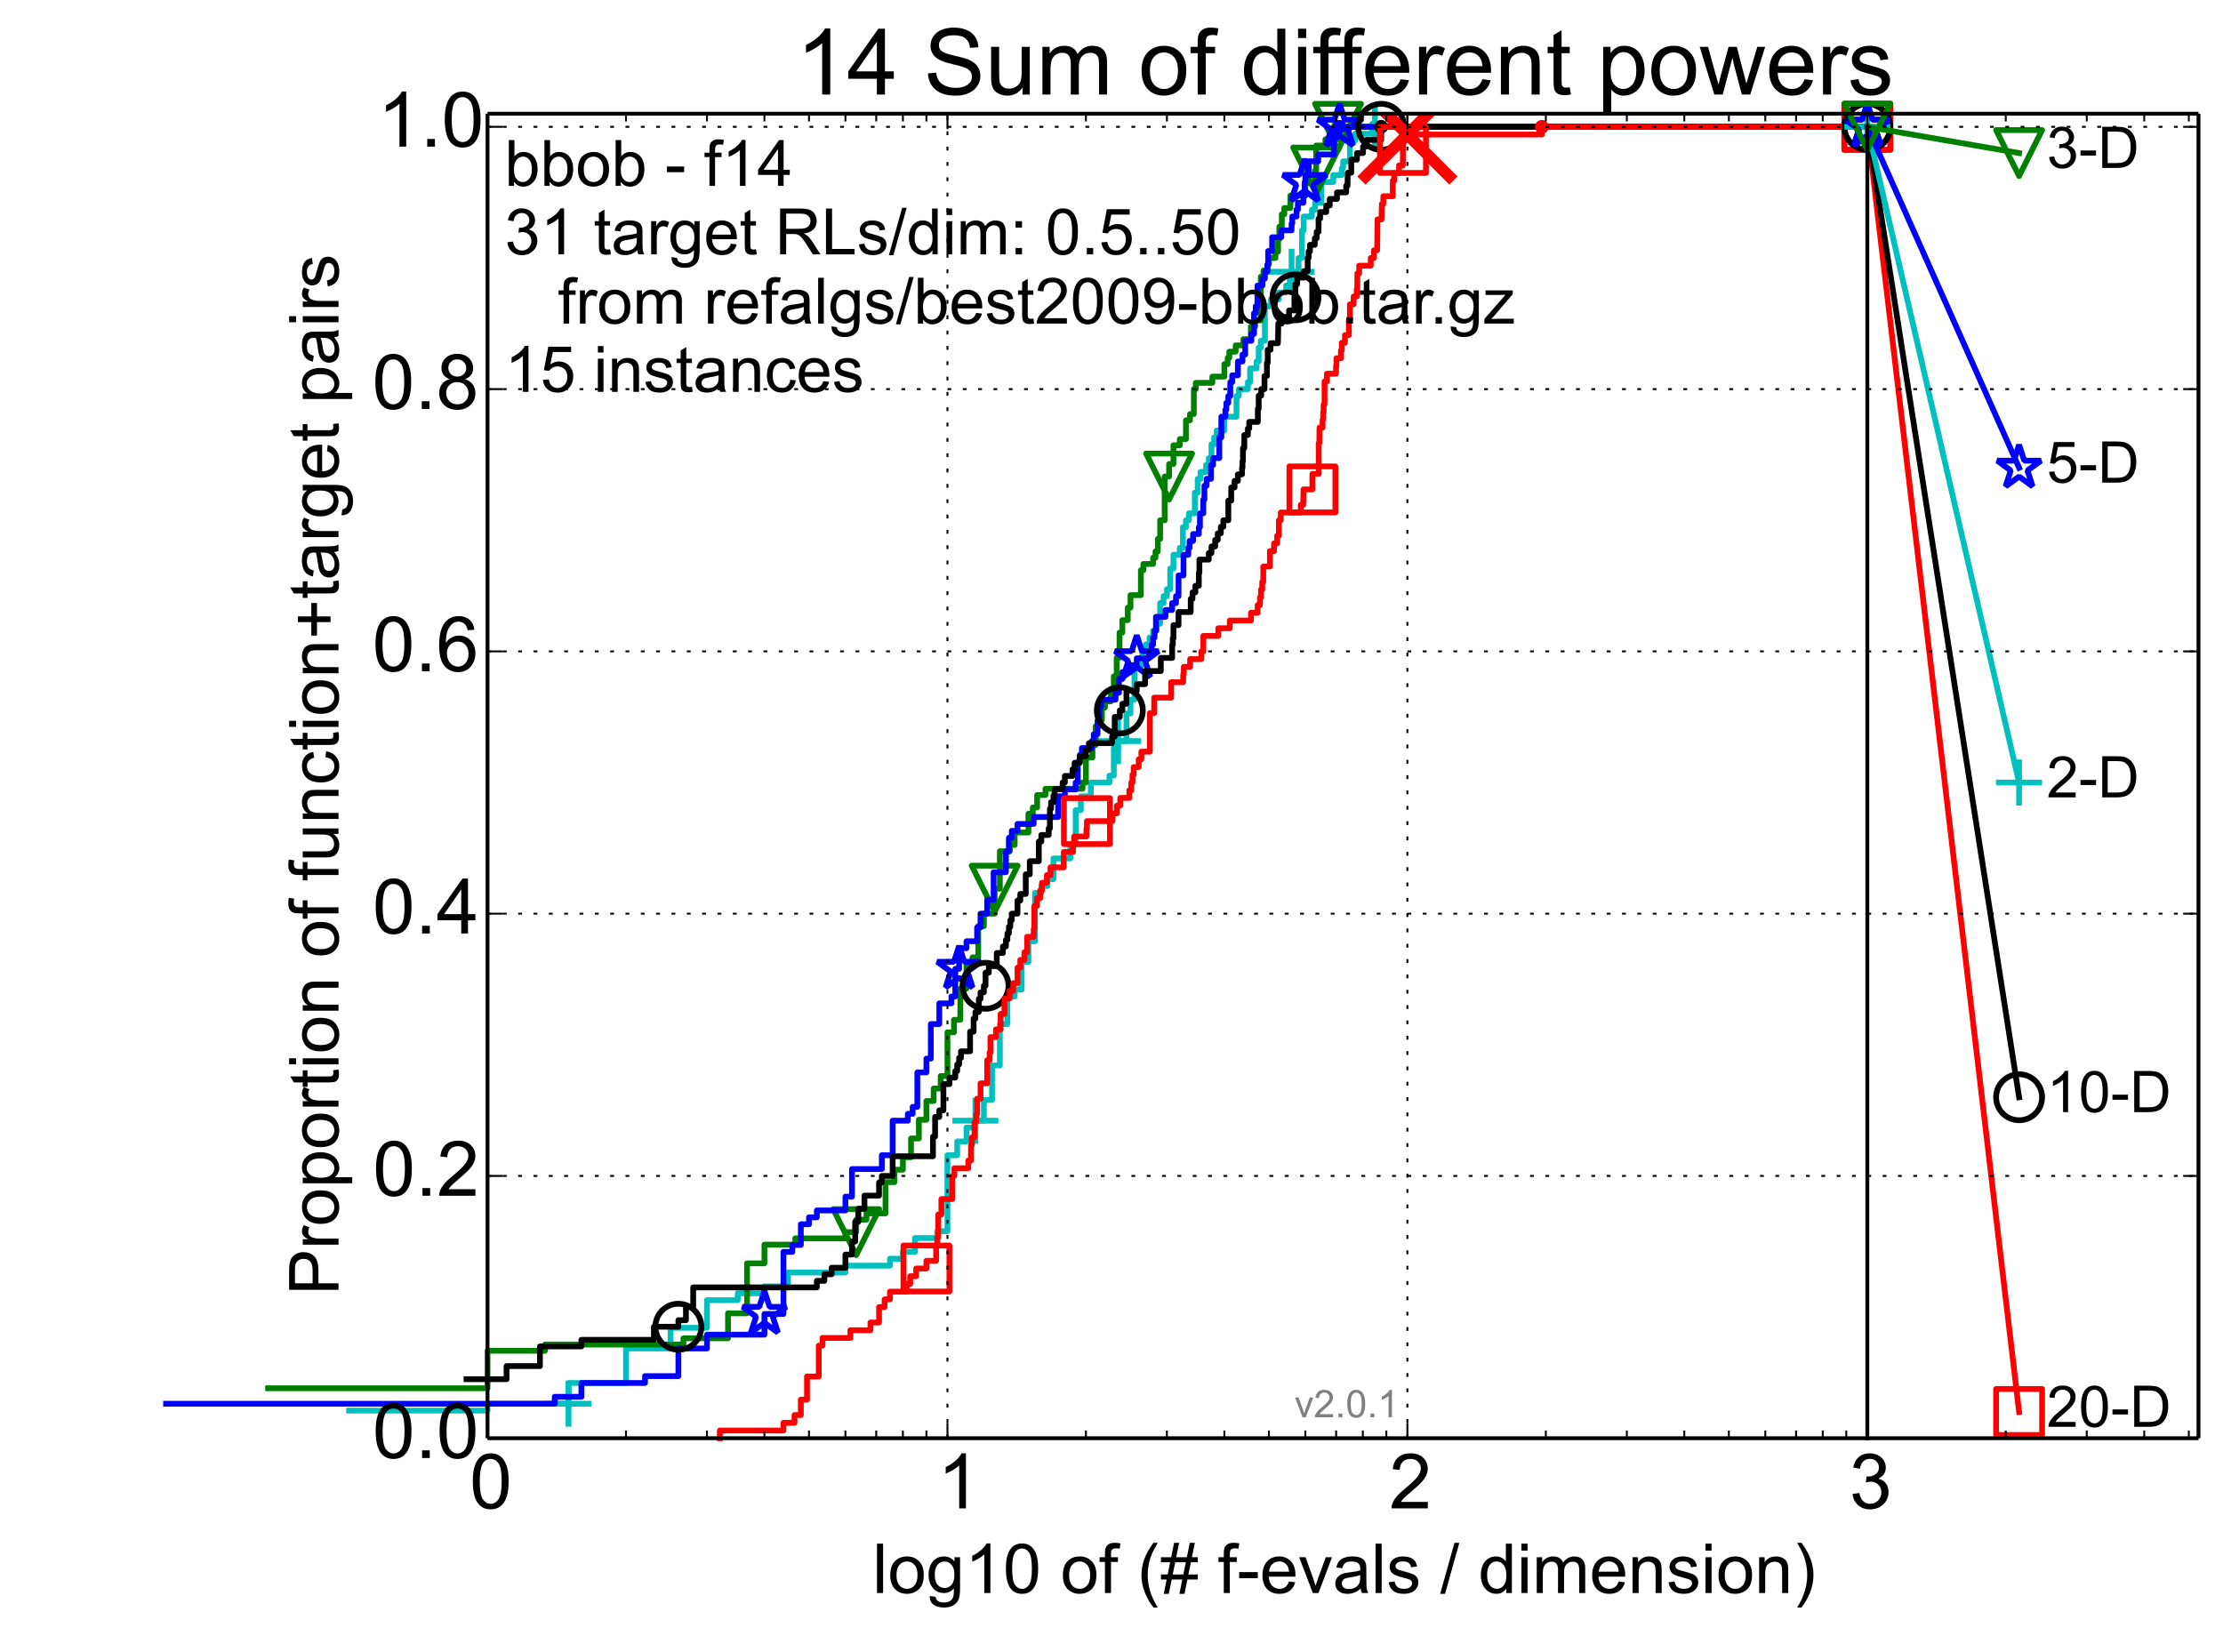 <?xml version="1.0" encoding="utf-8" standalone="no"?>
<!DOCTYPE svg PUBLIC "-//W3C//DTD SVG 1.1//EN"
  "http://www.w3.org/Graphics/SVG/1.1/DTD/svg11.dtd">
<!-- Created with matplotlib (http://matplotlib.org/) -->
<svg height="431pt" version="1.1" viewBox="0 0 580 431" width="580pt" xmlns="http://www.w3.org/2000/svg" xmlns:xlink="http://www.w3.org/1999/xlink">
 <defs>
  <style type="text/css">
*{stroke-linecap:butt;stroke-linejoin:round;}
  </style>
 </defs>
 <g id="figure_1">
  <g id="patch_1">
   <path d="
M0 431.671
L580.8 431.671
L580.8 0
L0 0
z
" style="fill:#ffffff;"/>
  </g>
  <g id="axes_1">
   <g id="patch_2">
    <path d="
M127.2 375.271
L573.6 375.271
L573.6 29.671
L127.2 29.671
z
" style="fill:#ffffff;"/>
   </g>
   <g id="line2d_1">
    <defs>
     <path d="
M0 1.5
C0.398 1.5 0.779 1.342 1.061 1.061
C1.342 0.779 1.5 0.398 1.5 0
C1.5 -0.398 1.342 -0.779 1.061 -1.061
C0.779 -1.342 0.398 -1.5 0 -1.5
C-0.398 -1.5 -0.779 -1.342 -1.061 -1.061
C-1.342 -0.779 -1.5 -0.398 -1.5 0
C-1.5 0.398 -1.342 0.779 -1.061 1.061
C-0.779 1.342 -0.398 1.5 0 1.5
z
" id="m977c291b42" style="stroke:#00bfbf;stroke-width:0.5;"/>
    </defs>
    <g>
     <use style="fill:#00bfbf;stroke:#00bfbf;stroke-width:0.5;" x="358.73" xlink:href="#m977c291b42" y="33.093"/>
     <use style="fill:#00bfbf;stroke:#00bfbf;stroke-width:0.5;" x="358.73" xlink:href="#m977c291b42" y="33.093"/>
    </g>
   </g>
   <g id="line2d_2">
    <path d="
M91.076 368.067
L127.2 368.067
L127.2 366.267
L148.331 366.267
L148.331 360.864
L163.324 360.864
L163.324 351.859
L174.953 351.859
L174.953 346.456
L184.455 346.456
L184.455 339.252
L192.488 339.252
L192.488 337.452
L199.447 337.452
L199.447 335.651
L205.586 335.651
L205.586 332.049
L220.578 332.049
L220.578 330.248
L232.207 330.248
L232.207 328.447
L235.571 328.447
L235.571 326.646
L238.73 326.646
L238.73 323.044
L244.527 323.044
L244.527 321.243
L247.2 321.243
L247.2 301.433
L249.743 301.433
L249.743 297.831
L252.167 297.831
L252.167 294.229
L254.484 294.229
L254.484 292.428
L256.702 292.428
L256.702 287.025
L258.829 287.025
L258.829 278.021
L260.873 278.021
L260.873 267.215
L262.84 267.215
L262.84 260.011
L264.735 260.011
L264.735 258.21
L266.564 258.21
L266.564 251.007
L268.331 251.007
L268.331 245.604
L270.04 245.604
L270.04 232.997
L271.694 232.997
L271.694 231.196
L273.298 231.196
L273.298 229.395
L274.854 229.395
L274.854 223.992
L279.261 223.992
L279.261 220.391
L280.65 220.391
L280.65 211.386
L282.004 211.386
L282.004 207.784
L284.61 207.784
L284.61 204.182
L289.462 204.182
L289.462 202.381
L290.607 202.381
L290.607 195.177
L291.728 195.177
L291.728 193.377
L293.9 193.377
L293.9 186.173
L294.953 186.173
L294.953 182.571
L295.985 182.571
L295.985 173.566
L297.99 173.566
L297.99 169.964
L298.964 169.964
L298.964 168.163
L299.92 168.163
L299.92 166.362
L300.859 166.362
L300.859 164.562
L301.781 164.562
L301.781 162.761
L302.688 162.761
L302.688 157.358
L303.579 157.358
L303.579 155.557
L304.455 155.557
L304.455 153.756
L305.316 153.756
L305.316 148.353
L306.163 148.353
L306.163 144.751
L307.818 144.751
L307.818 142.95
L308.626 142.95
L308.626 137.547
L309.422 137.547
L309.422 135.746
L310.205 135.746
L310.205 133.946
L311.738 133.946
L311.738 128.543
L312.488 128.543
L312.488 124.941
L313.227 124.941
L313.227 123.14
L314.675 123.14
L314.675 121.339
L315.384 121.339
L315.384 119.538
L316.084 119.538
L316.084 115.936
L316.774 115.936
L316.774 114.135
L317.455 114.135
L317.455 112.334
L319.447 112.334
L319.447 108.732
L322.607 108.732
L322.607 103.33
L323.216 103.33
L323.216 101.529
L325.586 101.529
L325.586 99.728
L326.161 99.728
L326.161 96.126
L327.852 96.126
L327.852 94.325
L328.403 94.325
L328.403 90.723
L328.949 90.723
L328.949 88.922
L330.024 88.922
L330.024 79.917
L331.595 79.917
L331.595 78.117
L333.619 78.117
L333.619 76.316
L335.568 76.316
L335.568 74.515
L336.515 74.515
L336.515 72.714
L336.983 72.714
L336.983 70.913
L338.811 70.913
L338.811 67.311
L339.702 67.311
L339.702 60.107
L340.142 60.107
L340.142 56.505
L342.287 56.505
L342.287 54.704
L343.121 54.704
L343.121 52.903
L344.75 52.903
L344.75 47.501
L347.862 47.501
L347.862 45.7
L350.08 45.7
L350.08 43.899
L350.441 43.899
L350.441 42.098
L352.207 42.098
L352.207 36.695
L353.579 36.695
L353.579 34.894
L358.73 34.894
L358.73 33.093
L487.2 33.093
L487.2 33.093" style="fill:none;stroke:#00bfbf;stroke-linecap:square;stroke-width:1.5;"/>
   </g>
   <g id="line2d_3">
    <defs>
     <path d="
M-6 0
L6 0
M0 6
L0 -6" id="m3e4de746de" style="stroke:#00bfbf;stroke-width:1.5;"/>
    </defs>
    <g>
     <use style="fill:none;stroke:#00bfbf;stroke-width:1.5;" x="148.331" xlink:href="#m3e4de746de" y="366.267"/>
     <use style="fill:none;stroke:#00bfbf;stroke-width:1.5;" x="254.484" xlink:href="#m3e4de746de" y="292.428"/>
     <use style="fill:none;stroke:#00bfbf;stroke-width:1.5;" x="291.728" xlink:href="#m3e4de746de" y="193.377"/>
     <use style="fill:none;stroke:#00bfbf;stroke-width:1.5;" x="336.983" xlink:href="#m3e4de746de" y="70.913"/>
     <use style="fill:none;stroke:#00bfbf;stroke-width:1.5;" x="358.73" xlink:href="#m3e4de746de" y="33.093"/>
     <use style="fill:none;stroke:#00bfbf;stroke-width:1.5;" x="487.2" xlink:href="#m3e4de746de" y="33.093"/>
    </g>
   </g>
   <g id="line2d_4"/>
   <g id="line2d_5">
    <defs>
     <path d="
M0 1.5
C0.398 1.5 0.779 1.342 1.061 1.061
C1.342 0.779 1.5 0.398 1.5 0
C1.5 -0.398 1.342 -0.779 1.061 -1.061
C0.779 -1.342 0.398 -1.5 0 -1.5
C-0.398 -1.5 -0.779 -1.342 -1.061 -1.061
C-1.342 -0.779 -1.5 -0.398 -1.5 0
C-1.5 0.398 -1.342 0.779 -1.061 1.061
C-0.779 1.342 -0.398 1.5 0 1.5
z
" id="mb0b177905e" style="stroke:#008000;stroke-width:0.5;"/>
    </defs>
    <g>
     <use style="fill:#008000;stroke:#008000;stroke-width:0.5;" x="349.106" xlink:href="#mb0b177905e" y="33.093"/>
     <use style="fill:#008000;stroke:#008000;stroke-width:0.5;" x="349.106" xlink:href="#mb0b177905e" y="33.093"/>
    </g>
   </g>
   <g id="line2d_6">
    <path d="
M69.945 362.236
L127.2 362.236
L127.2 352.459
L142.193 352.459
L142.193 350.83
L178.316 350.83
L178.316 349.201
L189.945 349.201
L189.945 342.683
L194.913 342.683
L194.913 329.647
L199.447 329.647
L199.447 324.759
L207.481 324.759
L207.481 323.13
L220.578 323.13
L220.578 321.5
L223.396 321.5
L223.396 318.242
L226.069 318.242
L226.069 316.612
L231.036 316.612
L231.036 308.465
L233.353 308.465
L233.353 305.206
L235.571 305.206
L235.571 301.947
L237.698 301.947
L237.698 297.059
L239.742 297.059
L239.742 292.171
L241.709 292.171
L241.709 287.283
L243.604 287.283
L243.604 284.024
L245.433 284.024
L245.433 280.765
L247.2 280.765
L247.2 269.359
L248.909 269.359
L248.909 266.1
L250.563 266.1
L250.563 257.953
L252.167 257.953
L252.167 251.435
L253.723 251.435
L253.723 249.806
L255.234 249.806
L255.234 241.659
L256.702 241.659
L256.702 238.4
L259.519 238.4
L259.519 231.882
L260.873 231.882
L260.873 222.106
L263.48 222.106
L263.48 220.476
L264.735 220.476
L264.735 217.218
L268.331 217.218
L268.331 212.329
L269.476 212.329
L269.476 210.7
L270.597 210.7
L270.597 207.441
L272.769 207.441
L272.769 205.812
L282.448 205.812
L282.448 204.182
L283.324 204.182
L283.324 197.664
L285.032 197.664
L285.032 194.406
L285.866 194.406
L285.866 189.517
L286.687 189.517
L286.687 187.888
L287.495 187.888
L287.495 184.629
L288.291 184.629
L288.291 183
L289.847 183
L289.847 179.741
L290.607 179.741
L290.607 176.482
L291.357 176.482
L291.357 171.594
L292.096 171.594
L292.096 165.076
L292.825 165.076
L292.825 161.817
L294.253 161.817
L294.253 158.558
L294.953 158.558
L294.953 155.3
L297.661 155.3
L297.661 148.782
L298.316 148.782
L298.316 147.152
L300.859 147.152
L300.859 145.523
L301.476 145.523
L301.476 143.894
L302.085 143.894
L302.085 140.635
L302.688 140.635
L302.688 135.746
L303.872 135.746
L303.872 124.341
L305.03 124.341
L305.03 121.082
L306.163 121.082
L306.163 116.193
L307.818 116.193
L307.818 114.564
L309.422 114.564
L309.422 109.676
L310.464 109.676
L310.464 108.046
L311.486 108.046
L311.486 101.529
L311.989 101.529
L311.989 99.899
L316.315 99.899
L316.315 98.27
L319.447 98.27
L319.447 95.011
L320.309 95.011
L320.309 93.382
L320.734 93.382
L320.734 91.752
L322.402 91.752
L322.402 90.123
L324.414 90.123
L324.414 88.493
L326.352 88.493
L326.352 85.234
L327.481 85.234
L327.481 83.605
L328.949 83.605
L328.949 72.199
L329.668 72.199
L329.668 70.57
L330.728 70.57
L330.728 68.94
L331.076 68.94
L331.076 67.311
L332.785 67.311
L332.785 65.681
L333.453 65.681
L333.453 62.423
L333.784 62.423
L333.784 59.164
L334.44 59.164
L334.44 55.905
L335.087 55.905
L335.087 54.276
L336.671 54.276
L336.671 51.017
L340.578 51.017
L340.578 47.758
L343.121 47.758
L343.121 44.499
L343.396 44.499
L343.396 37.981
L345.808 37.981
L345.808 36.352
L349.106 36.352
L349.106 33.093
L487.2 33.093
L487.2 33.093" style="fill:none;stroke:#008000;stroke-linecap:square;stroke-width:1.5;"/>
   </g>
   <g id="line2d_7">
    <defs>
     <path d="
M-7.34788e-16 6
L6 -6
L-6 -6
z
" id="m397e16cd68" style="stroke:#008000;stroke-linejoin:miter;stroke-width:1.5;"/>
    </defs>
    <g>
     <use style="fill:none;stroke:#008000;stroke-linejoin:miter;stroke-width:1.5;" x="223.396" xlink:href="#m397e16cd68" y="321.5"/>
     <use style="fill:none;stroke:#008000;stroke-linejoin:miter;stroke-width:1.5;" x="259.519" xlink:href="#m397e16cd68" y="231.882"/>
     <use style="fill:none;stroke:#008000;stroke-linejoin:miter;stroke-width:1.5;" x="305.03" xlink:href="#m397e16cd68" y="124.341"/>
     <use style="fill:none;stroke:#008000;stroke-linejoin:miter;stroke-width:1.5;" x="343.396" xlink:href="#m397e16cd68" y="44.499"/>
     <use style="fill:none;stroke:#008000;stroke-linejoin:miter;stroke-width:1.5;" x="349.106" xlink:href="#m397e16cd68" y="33.093"/>
     <use style="fill:none;stroke:#008000;stroke-linejoin:miter;stroke-width:1.5;" x="487.2" xlink:href="#m397e16cd68" y="33.093"/>
    </g>
   </g>
   <g id="line2d_8"/>
   <g id="line2d_9">
    <defs>
     <path d="
M0 1.5
C0.398 1.5 0.779 1.342 1.061 1.061
C1.342 0.779 1.5 0.398 1.5 0
C1.5 -0.398 1.342 -0.779 1.061 -1.061
C0.779 -1.342 0.398 -1.5 0 -1.5
C-0.398 -1.5 -0.779 -1.342 -1.061 -1.061
C-1.342 -0.779 -1.5 -0.398 -1.5 0
C-1.5 0.398 -1.342 0.779 -1.061 1.061
C-0.779 1.342 -0.398 1.5 0 1.5
z
" id="m76a7ce5b4a" style="stroke:#0000ff;stroke-width:0.5;"/>
    </defs>
    <g>
     <use style="fill:#0000ff;stroke:#0000ff;stroke-width:0.5;" x="349.498" xlink:href="#m76a7ce5b4a" y="33.093"/>
     <use style="fill:#0000ff;stroke:#0000ff;stroke-width:0.5;" x="349.498" xlink:href="#m76a7ce5b4a" y="33.093"/>
    </g>
   </g>
   <g id="line2d_10">
    <path d="
M43.324 366.267
L144.735 366.267
L144.735 364.466
L151.694 364.466
L151.694 360.864
L168.291 360.864
L168.291 359.063
L176.997 359.063
L176.997 351.859
L184.455 351.859
L184.455 348.257
L199.447 348.257
L199.447 342.854
L204.414 342.854
L204.414 326.646
L206.731 326.646
L206.731 324.845
L208.949 324.845
L208.949 319.442
L211.076 319.442
L211.076 317.641
L213.12 317.641
L213.12 315.84
L220.578 315.84
L220.578 312.238
L222.287 312.238
L222.287 305.035
L230.08 305.035
L230.08 301.433
L232.898 301.433
L232.898 292.428
L236.858 292.428
L236.858 290.627
L238.114 290.627
L238.114 288.826
L239.34 288.826
L239.34 279.822
L241.709 279.822
L241.709 276.22
L242.855 276.22
L242.855 267.215
L245.073 267.215
L245.073 261.812
L248.232 261.812
L248.232 260.011
L249.244 260.011
L249.244 252.807
L250.237 252.807
L250.237 247.405
L252.167 247.405
L252.167 245.604
L254.935 245.604
L254.935 242.002
L255.826 242.002
L255.826 238.4
L257.563 238.4
L257.563 234.798
L259.244 234.798
L259.244 227.594
L262.453 227.594
L262.453 222.192
L263.225 222.192
L263.225 218.59
L263.985 218.59
L263.985 216.789
L265.475 216.789
L265.475 214.988
L269.702 214.988
L269.702 213.187
L276.066 213.187
L276.066 207.784
L277.833 207.784
L277.833 205.983
L280.65 205.983
L280.65 204.182
L281.196 204.182
L281.196 198.779
L281.736 198.779
L281.736 196.978
L282.271 196.978
L282.271 195.177
L284.864 195.177
L284.864 193.377
L285.368 193.377
L285.368 191.576
L286.36 191.576
L286.36 187.974
L286.85 187.974
L286.85 184.372
L287.334 184.372
L287.334 182.571
L291.059 182.571
L291.059 180.77
L291.949 180.77
L291.949 177.168
L292.825 177.168
L292.825 175.367
L294.953 175.367
L294.953 173.566
L296.594 173.566
L296.594 171.765
L299.73 171.765
L299.73 169.964
L300.485 169.964
L300.485 168.163
L300.859 168.163
L300.859 166.362
L301.23 166.362
L301.23 164.562
L301.598 164.562
L301.598 160.96
L304.106 160.96
L304.106 159.159
L305.826 159.159
L305.826 157.358
L306.832 157.358
L306.832 155.557
L307.491 155.557
L307.491 150.154
L308.786 150.154
L308.786 144.751
L310.05 144.751
L310.05 142.95
L310.361 142.95
L310.361 141.149
L311.283 141.149
L311.283 139.348
L312.785 139.348
L312.785 137.547
L313.08 137.547
L313.08 133.946
L313.956 133.946
L313.956 130.344
L314.245 130.344
L314.245 126.742
L314.818 126.742
L314.818 124.941
L315.945 124.941
L315.945 121.339
L316.499 121.339
L316.499 119.538
L318.128 119.538
L318.128 114.135
L318.66 114.135
L318.66 108.732
L319.707 108.732
L319.707 106.931
L319.966 106.931
L319.966 105.131
L320.479 105.131
L320.479 103.33
L320.988 103.33
L320.988 99.728
L321.491 99.728
L321.491 97.927
L322.973 97.927
L322.973 94.325
L324.177 94.325
L324.177 92.524
L324.886 92.524
L324.886 88.922
L326.504 88.922
L326.504 87.121
L327.182 87.121
L327.182 81.718
L327.63 81.718
L327.63 79.917
L328.073 79.917
L328.073 74.515
L329.381 74.515
L329.381 72.714
L330.024 72.714
L330.024 70.913
L330.658 70.913
L330.658 69.112
L330.868 69.112
L330.868 65.51
L331.904 65.51
L331.904 61.908
L334.309 61.908
L334.309 60.107
L336.983 60.107
L336.983 58.306
L337.168 58.306
L337.168 56.505
L338.269 56.505
L338.269 54.704
L338.631 54.704
L338.631 52.903
L340.054 52.903
L340.054 51.102
L340.404 51.102
L340.404 47.501
L340.578 47.501
L340.578 45.7
L341.44 45.7
L341.44 42.098
L343.942 42.098
L343.942 40.297
L348.013 40.297
L348.013 34.894
L349.498 34.894
L349.498 33.093
L487.2 33.093
L487.2 33.093" style="fill:none;stroke:#0000ff;stroke-linecap:square;stroke-width:1.5;"/>
   </g>
   <g id="line2d_11">
    <defs>
     <path d="
M3.67394e-16 -6
L-1.347 -1.854
L-5.706 -1.854
L-2.18 0.708
L-3.527 4.854
L-4.20996e-16 2.292
L3.527 4.854
L2.18 0.708
L5.706 -1.854
L1.347 -1.854
z
" id="m0933169453" style="stroke:#0000ff;stroke-linejoin:bevel;stroke-width:1.5;"/>
    </defs>
    <g>
     <use style="fill:none;stroke:#0000ff;stroke-linejoin:bevel;stroke-width:1.5;" x="199.447" xlink:href="#m0933169453" y="342.854"/>
     <use style="fill:none;stroke:#0000ff;stroke-linejoin:bevel;stroke-width:1.5;" x="250.237" xlink:href="#m0933169453" y="252.807"/>
     <use style="fill:none;stroke:#0000ff;stroke-linejoin:bevel;stroke-width:1.5;" x="296.594" xlink:href="#m0933169453" y="171.765"/>
     <use style="fill:none;stroke:#0000ff;stroke-linejoin:bevel;stroke-width:1.5;" x="340.404" xlink:href="#m0933169453" y="47.501"/>
     <use style="fill:none;stroke:#0000ff;stroke-linejoin:bevel;stroke-width:1.5;" x="349.498" xlink:href="#m0933169453" y="33.093"/>
     <use style="fill:none;stroke:#0000ff;stroke-linejoin:bevel;stroke-width:1.5;" x="487.2" xlink:href="#m0933169453" y="33.093"/>
    </g>
   </g>
   <g id="line2d_12"/>
   <g id="line2d_13">
    <defs>
     <path d="
M0 1.5
C0.398 1.5 0.779 1.342 1.061 1.061
C1.342 0.779 1.5 0.398 1.5 0
C1.5 -0.398 1.342 -0.779 1.061 -1.061
C0.779 -1.342 0.398 -1.5 0 -1.5
C-0.398 -1.5 -0.779 -1.342 -1.061 -1.061
C-1.342 -0.779 -1.5 -0.398 -1.5 0
C-1.5 0.398 -1.342 0.779 -1.061 1.061
C-0.779 1.342 -0.398 1.5 0 1.5
z
" id="m66763a63fb" style="stroke:#000000;stroke-width:0.5;"/>
    </defs>
    <g>
     <use style="stroke:#000000;stroke-width:0.5;" x="360.36" xlink:href="#m66763a63fb" y="33.093"/>
     <use style="stroke:#000000;stroke-width:0.5;" x="360.36" xlink:href="#m66763a63fb" y="33.093"/>
    </g>
   </g>
   <g id="line2d_14">
    <path d="
M121.709 359.873
L132.167 359.873
L132.167 356.451
L140.873 356.451
L140.873 351.319
L151.694 351.319
L151.694 349.608
L170.607 349.608
L170.607 346.186
L176.997 346.186
L176.997 344.475
L178.964 344.475
L178.964 341.053
L180.859 341.053
L180.859 335.921
L213.12 335.921
L213.12 334.21
L215.087 334.21
L215.087 332.499
L216.983 332.499
L216.983 330.788
L220.578 330.788
L220.578 327.366
L222.287 327.366
L222.287 323.945
L223.121 323.945
L223.121 318.812
L223.942 318.812
L223.942 315.39
L225.545 315.39
L225.545 311.968
L229.351 311.968
L229.351 308.546
L230.08 308.546
L230.08 306.836
L232.898 306.836
L232.898 301.703
L243.418 301.703
L243.418 296.57
L243.975 296.57
L243.975 291.438
L245.073 291.438
L245.073 289.727
L246.147 289.727
L246.147 282.883
L247.719 282.883
L247.719 281.172
L249.244 281.172
L249.244 279.461
L249.743 279.461
L249.743 277.75
L250.237 277.75
L250.237 276.04
L250.726 276.04
L250.726 274.329
L253.106 274.329
L253.106 269.196
L254.029 269.196
L254.029 265.774
L254.484 265.774
L254.484 264.063
L255.382 264.063
L255.382 260.642
L255.826 260.642
L255.826 258.931
L256.702 258.931
L256.702 257.22
L257.134 257.22
L257.134 253.798
L257.989 253.798
L257.989 252.087
L260.065 252.087
L260.065 248.665
L261.669 248.665
L261.669 246.954
L262.453 246.954
L262.453 245.244
L262.84 245.244
L262.84 243.533
L263.225 243.533
L263.225 241.822
L263.606 241.822
L263.606 240.111
L263.985 240.111
L263.985 238.4
L265.475 238.4
L265.475 234.978
L266.203 234.978
L266.203 233.267
L267.631 233.267
L267.631 228.135
L268.677 228.135
L268.677 224.713
L271.039 224.713
L271.039 219.58
L271.694 219.58
L271.694 217.869
L273.613 217.869
L273.613 216.158
L273.926 216.158
L273.926 211.026
L274.237 211.026
L274.237 209.315
L274.854 209.315
L274.854 207.604
L275.16 207.604
L275.16 205.893
L277.25 205.893
L277.25 204.182
L277.833 204.182
L277.833 202.471
L279.821 202.471
L279.821 200.76
L280.375 200.76
L280.375 199.049
L281.736 199.049
L281.736 197.339
L283.324 197.339
L283.324 195.628
L284.1 195.628
L284.1 193.917
L290.152 193.917
L290.152 192.206
L290.833 192.206
L290.833 187.073
L292.17 187.073
L292.17 185.362
L292.825 185.362
L292.825 183.651
L293.9 183.651
L293.9 180.23
L296.594 180.23
L296.594 178.519
L298.77 178.519
L298.77 175.097
L302.867 175.097
L302.867 171.675
L305.826 171.675
L305.826 168.253
L305.995 168.253
L305.995 166.543
L306.163 166.543
L306.163 163.121
L307.491 163.121
L307.491 159.699
L310.67 159.699
L310.67 156.277
L311.131 156.277
L311.131 154.566
L311.889 154.566
L311.889 152.855
L312.785 152.855
L312.785 149.434
L312.933 149.434
L312.933 146.012
L315.384 146.012
L315.384 144.301
L316.084 144.301
L316.084 142.59
L317.048 142.59
L317.048 140.879
L317.725 140.879
L317.725 139.168
L318.527 139.168
L318.527 137.457
L319.186 137.457
L319.186 135.746
L320.479 135.746
L320.479 130.614
L321.24 130.614
L321.24 127.192
L322.114 127.192
L322.114 125.481
L322.973 125.481
L322.973 123.77
L324.058 123.77
L324.058 122.059
L324.177 122.059
L324.177 120.348
L324.296 120.348
L324.296 116.927
L324.651 116.927
L324.651 113.505
L325.586 113.505
L325.586 111.794
L325.932 111.794
L325.932 110.083
L328.183 110.083
L328.183 106.661
L328.403 106.661
L328.403 103.24
L329.057 103.24
L329.057 101.529
L329.917 101.529
L329.917 98.107
L330.553 98.107
L330.553 94.685
L330.763 94.685
L330.763 91.263
L331.492 91.263
L331.492 89.552
L333.42 89.552
L333.52 84.42
L334.407 84.42
L334.407 82.709
L336.327 82.709
L336.327 80.998
L337.722 80.998
L337.722 77.576
L337.996 77.576
L337.996 74.154
L338.451 74.154
L338.451 72.444
L340.23 72.444
L340.23 70.733
L341.183 70.733
L341.183 67.311
L341.44 67.311
L341.44 65.6
L341.78 65.6
L341.78 63.889
L343.038 63.889
L343.038 62.178
L343.533 62.178
L343.533 60.467
L344.023 60.467
L344.023 57.045
L344.428 57.045
L344.428 55.335
L346.017 55.335
L346.017 53.624
L346.948 53.624
L346.948 51.913
L348.835 51.913
L348.835 50.202
L351.225 50.202
L351.225 48.491
L351.578 48.491
L351.648 45.069
L352.554 45.069
L352.554 41.648
L354.051 41.648
L354.051 39.937
L355.636 39.937
L355.636 38.226
L356.475 38.226
L356.475 36.515
L360.36 36.515
L360.36 33.093
L487.2 33.093
L487.2 33.093" style="fill:none;stroke:#000000;stroke-linecap:square;stroke-width:1.5;"/>
   </g>
   <g id="line2d_15">
    <defs>
     <path d="
M0 6
C1.591 6 3.117 5.368 4.243 4.243
C5.368 3.117 6 1.591 6 0
C6 -1.591 5.368 -3.117 4.243 -4.243
C3.117 -5.368 1.591 -6 0 -6
C-1.591 -6 -3.117 -5.368 -4.243 -4.243
C-5.368 -3.117 -6 -1.591 -6 0
C-6 1.591 -5.368 3.117 -4.243 4.243
C-3.117 5.368 -1.591 6 0 6
z
" id="ma42492ef9b" style="stroke:#000000;stroke-width:1.5;"/>
    </defs>
    <g>
     <use style="fill:none;stroke:#000000;stroke-width:1.5;" x="176.997" xlink:href="#ma42492ef9b" y="346.186"/>
     <use style="fill:none;stroke:#000000;stroke-width:1.5;" x="257.134" xlink:href="#ma42492ef9b" y="257.22"/>
     <use style="fill:none;stroke:#000000;stroke-width:1.5;" x="292.17" xlink:href="#ma42492ef9b" y="185.362"/>
     <use style="fill:none;stroke:#000000;stroke-width:1.5;" x="337.996" xlink:href="#ma42492ef9b" y="77.576"/>
     <use style="fill:none;stroke:#000000;stroke-width:1.5;" x="360.36" xlink:href="#ma42492ef9b" y="33.093"/>
     <use style="fill:none;stroke:#000000;stroke-width:1.5;" x="487.2" xlink:href="#ma42492ef9b" y="33.093"/>
    </g>
   </g>
   <g id="line2d_16"/>
   <g id="line2d_17">
    <defs>
     <path d="
M0 1.5
C0.398 1.5 0.779 1.342 1.061 1.061
C1.342 0.779 1.5 0.398 1.5 0
C1.5 -0.398 1.342 -0.779 1.061 -1.061
C0.779 -1.342 0.398 -1.5 0 -1.5
C-0.398 -1.5 -0.779 -1.342 -1.061 -1.061
C-1.342 -0.779 -1.5 -0.398 -1.5 0
C-1.5 0.398 -1.342 0.779 -1.061 1.061
C-0.779 1.342 -0.398 1.5 0 1.5
z
" id="ma07bdd5909" style="stroke:#ff0000;stroke-width:0.5;"/>
    </defs>
    <g>
     <use style="fill:#ff0000;stroke:#ff0000;stroke-width:0.5;" x="402.284" xlink:href="#ma07bdd5909" y="33.093"/>
     <use style="fill:#ff0000;stroke:#ff0000;stroke-width:0.5;" x="402.284" xlink:href="#ma07bdd5909" y="33.093"/>
    </g>
   </g>
   <g id="line2d_18">
    <path d="
M187.818 375.271
L187.818 373.258
L204.414 373.258
L204.414 371.246
L207.294 371.246
L207.294 369.233
L208.949 369.233
L208.949 365.207
L210.553 365.207
L210.553 359.169
L213.619 359.169
L213.619 351.117
L214.602 351.117
L214.602 349.105
L221.865 349.105
L221.865 347.092
L227.101 347.092
L227.101 345.079
L229.351 345.079
L229.351 341.053
L230.799 341.053
L230.799 339.041
L232.207 339.041
L232.207 337.028
L236.539 337.028
L236.539 335.015
L237.489 335.015
L237.489 333.002
L239.036 333.002
L239.036 330.989
L241.709 330.989
L241.709 328.977
L244.252 328.977
L244.252 324.951
L244.527 324.951
L244.527 322.938
L244.8 322.938
L244.8 316.9
L245.613 316.9
L245.613 312.874
L248.487 312.874
L248.487 306.836
L248.993 306.836
L248.993 304.823
L252.639 304.823
L252.639 302.81
L253.338 302.81
L253.338 298.784
L253.569 298.784
L253.569 296.772
L254.257 296.772
L254.257 292.746
L254.71 292.746
L254.71 290.733
L254.935 290.733
L254.935 286.707
L255.826 286.707
L255.826 282.682
L257.563 282.682
L257.563 276.643
L258.2 276.643
L258.2 274.631
L258.411 274.631
L258.411 270.605
L259.861 270.605
L259.861 268.592
L261.073 268.592
L261.073 264.567
L262.062 264.567
L262.062 260.541
L263.416 260.541
L263.416 258.528
L264.362 258.528
L264.362 256.515
L265.475 256.515
L265.475 252.49
L266.203 252.49
L266.203 250.477
L267.278 250.477
L267.278 248.464
L267.982 248.464
L267.982 244.438
L269.702 244.438
L269.702 242.426
L269.871 242.426
L269.871 236.387
L270.542 236.387
L270.542 234.374
L271.368 234.374
L271.368 232.362
L271.857 232.362
L271.857 230.349
L273.14 230.349
L273.14 228.336
L274.082 228.336
L274.082 226.323
L277.542 226.323
L277.542 222.297
L279.96 222.297
L279.96 220.285
L280.237 220.285
L280.237 218.272
L283.454 218.272
L283.454 216.259
L283.584 216.259
L283.584 214.246
L290.266 214.246
L290.266 212.233
L291.394 212.233
L291.394 210.221
L292.28 210.221
L292.28 208.208
L294.639 208.208
L294.639 206.195
L295.161 206.195
L295.161 204.182
L295.471 204.182
L295.471 202.169
L295.78 202.169
L295.78 200.157
L297.097 200.157
L297.097 198.144
L297.792 198.144
L297.792 196.131
L300.015 196.131
L300.015 186.067
L301.137 186.067
L301.137 182.041
L305.572 182.041
L305.572 178.016
L308.706 178.016
L308.706 176.003
L308.866 176.003
L308.866 173.99
L310.516 173.99
L310.516 171.977
L313.447 171.977
L313.447 169.964
L313.956 169.964
L313.956 165.939
L317.86 165.939
L317.86 163.926
L320.861 163.926
L320.861 161.913
L326.39 161.913
L326.39 159.9
L328.128 159.9
L328.128 157.887
L328.731 157.887
L328.731 155.875
L329.003 155.875
L329.003 153.862
L329.328 153.862
L329.328 151.849
L329.596 151.849
L329.596 147.823
L331.336 147.823
L331.336 143.798
L332.414 143.798
L332.414 141.785
L333.221 141.785
L333.221 139.772
L333.669 139.772
L333.669 135.746
L334.162 135.746
L334.162 133.734
L339.392 133.734
L339.392 131.721
L340.01 131.721
L340.098 127.695
L342.413 127.695
L342.413 123.67
L344.064 123.67
L344.064 115.618
L344.226 115.618
L344.266 111.593
L345.069 111.593
L345.069 109.58
L345.228 109.58
L345.228 107.567
L345.347 107.567
L345.347 105.554
L345.585 105.554
L345.585 99.516
L346.212 99.516
L346.212 97.503
L348.575 97.503
L348.575 95.49
L348.686 95.49
L348.686 93.477
L349.862 93.477
L349.862 91.465
L350.08 91.465
L350.08 89.452
L350.906 89.452
L350.906 87.439
L351.929 87.439
L351.929 83.413
L352.207 83.413
L352.207 79.388
L353.171 79.388
L353.171 77.375
L353.983 77.375
L353.983 75.362
L354.118 75.362
L354.151 71.337
L354.618 71.337
L354.618 69.324
L357.646 69.324
L357.646 67.311
L358.484 67.311
L358.484 65.298
L359.31 65.298
L359.4 57.247
L360.449 57.247
L360.538 53.221
L360.921 53.221
L360.921 51.208
L363.39 51.208
L363.39 47.183
L363.753 47.183
L363.753 45.17
L365.018 45.17
L365.018 43.157
L366.014 43.157
L366.041 35.106
L402.284 35.106
L402.284 33.093
L487.2 33.093
L487.2 33.093" style="fill:none;stroke:#ff0000;stroke-linecap:square;stroke-width:1.5;"/>
   </g>
   <g id="line2d_19">
    <defs>
     <path d="
M-6 6
L6 6
L6 -6
L-6 -6
z
" id="m9d489a7eec" style="stroke:#ff0000;stroke-linejoin:miter;stroke-width:1.5;"/>
    </defs>
    <g>
     <use style="fill:none;stroke:#ff0000;stroke-linejoin:miter;stroke-width:1.5;" x="241.709" xlink:href="#m9d489a7eec" y="330.989"/>
     <use style="fill:none;stroke:#ff0000;stroke-linejoin:miter;stroke-width:1.5;" x="283.584" xlink:href="#m9d489a7eec" y="214.246"/>
     <use style="fill:none;stroke:#ff0000;stroke-linejoin:miter;stroke-width:1.5;" x="342.413" xlink:href="#m9d489a7eec" y="127.695"/>
     <use style="fill:none;stroke:#ff0000;stroke-linejoin:miter;stroke-width:1.5;" x="366.041" xlink:href="#m9d489a7eec" y="39.131"/>
     <use style="fill:none;stroke:#ff0000;stroke-linejoin:miter;stroke-width:1.5;" x="487.2" xlink:href="#m9d489a7eec" y="33.093"/>
    </g>
   </g>
   <g id="line2d_20"/>
   <g id="line2d_21">
    <path clip-path="url(#pd6222de1f5)" d="
M367.2 35.106" style="fill:none;stroke:#ff0000;stroke-linecap:square;"/>
    <defs>
     <path d="
M-12 12
L12 -12
M-12 -12
L12 12" id="m4e2b024d89" style="stroke:#ff0000;stroke-width:3;"/>
    </defs>
    <g clip-path="url(#pd6222de1f5)">
     <use style="fill:#ff0000;stroke:#ff0000;stroke-width:3;" x="367.2" xlink:href="#m4e2b024d89" y="35.106"/>
    </g>
   </g>
   <g id="line2d_22">
    <path d="
M487.2 33.093
L526.8 368.428" style="fill:none;stroke:#ff0000;stroke-linecap:square;stroke-width:1.5;"/>
    <g>
     <use style="fill:none;stroke:#ff0000;stroke-linejoin:miter;stroke-width:1.5;" x="487.2" xlink:href="#m9d489a7eec" y="33.093"/>
     <use style="fill:none;stroke:#ff0000;stroke-linejoin:miter;stroke-width:1.5;" x="526.8" xlink:href="#m9d489a7eec" y="368.428"/>
    </g>
   </g>
   <g id="line2d_23">
    <path d="
M487.2 33.093
L526.8 286.305" style="fill:none;stroke:#000000;stroke-linecap:square;stroke-width:1.5;"/>
    <g>
     <use style="fill:none;stroke:#000000;stroke-width:1.5;" x="487.2" xlink:href="#ma42492ef9b" y="33.093"/>
     <use style="fill:none;stroke:#000000;stroke-width:1.5;" x="526.8" xlink:href="#ma42492ef9b" y="286.305"/>
    </g>
   </g>
   <g id="line2d_24">
    <path d="
M487.2 33.093
L526.8 204.182" style="fill:none;stroke:#00bfbf;stroke-linecap:square;stroke-width:1.5;"/>
    <g>
     <use style="fill:none;stroke:#00bfbf;stroke-width:1.5;" x="487.2" xlink:href="#m3e4de746de" y="33.093"/>
     <use style="fill:none;stroke:#00bfbf;stroke-width:1.5;" x="526.8" xlink:href="#m3e4de746de" y="204.182"/>
    </g>
   </g>
   <g id="line2d_25">
    <path d="
M487.2 33.093
L526.8 122.059" style="fill:none;stroke:#0000ff;stroke-linecap:square;stroke-width:1.5;"/>
    <g>
     <use style="fill:none;stroke:#0000ff;stroke-linejoin:bevel;stroke-width:1.5;" x="487.2" xlink:href="#m0933169453" y="33.093"/>
     <use style="fill:none;stroke:#0000ff;stroke-linejoin:bevel;stroke-width:1.5;" x="526.8" xlink:href="#m0933169453" y="122.059"/>
    </g>
   </g>
   <g id="line2d_26">
    <path d="
M487.2 33.093
L526.8 39.937" style="fill:none;stroke:#008000;stroke-linecap:square;stroke-width:1.5;"/>
    <g>
     <use style="fill:none;stroke:#008000;stroke-linejoin:miter;stroke-width:1.5;" x="487.2" xlink:href="#m397e16cd68" y="33.093"/>
     <use style="fill:none;stroke:#008000;stroke-linejoin:miter;stroke-width:1.5;" x="526.8" xlink:href="#m397e16cd68" y="39.937"/>
    </g>
   </g>
   <g id="line2d_27">
    <path d="
M487.2 375.271
L487.2 33.093" style="fill:none;stroke:#000000;stroke-linecap:square;"/>
   </g>
   <g id="matplotlib.axis_1">
    <g id="xtick_1">
     <g id="line2d_28">
      <path clip-path="url(#pd6222de1f5)" d="
M127.2 375.271
L127.2 29.671" style="fill:none;stroke:#000000;stroke-dasharray:1,3;stroke-dashoffset:0.0;stroke-width:0.5;"/>
     </g>
     <g id="line2d_29">
      <defs>
       <path d="
M0 0
L0 -4" id="m93b0483c22" style="stroke:#000000;stroke-width:0.5;"/>
      </defs>
      <g>
       <use style="stroke:#000000;stroke-width:0.5;" x="127.2" xlink:href="#m93b0483c22" y="375.271"/>
      </g>
     </g>
     <g id="line2d_30">
      <defs>
       <path d="
M0 0
L0 4" id="m741efc42ff" style="stroke:#000000;stroke-width:0.5;"/>
      </defs>
      <g>
       <use style="stroke:#000000;stroke-width:0.5;" x="127.2" xlink:href="#m741efc42ff" y="29.671"/>
      </g>
     </g>
     <g id="text_1">
      <!-- 0 -->
      <defs>
       <path d="
M4.156 35.297
Q4.156 48 6.766 55.734
Q9.375 63.484 14.516 67.672
Q19.672 71.875 27.484 71.875
Q33.25 71.875 37.594 69.547
Q41.938 67.234 44.766 62.859
Q47.609 58.5 49.219 52.219
Q50.828 45.953 50.828 35.297
Q50.828 22.703 48.234 14.969
Q45.656 7.234 40.5 3
Q35.359 -1.219 27.484 -1.219
Q17.141 -1.219 11.234 6.203
Q4.156 15.141 4.156 35.297
M13.188 35.297
Q13.188 17.672 17.312 11.828
Q21.438 6 27.484 6
Q33.547 6 37.672 11.859
Q41.797 17.719 41.797 35.297
Q41.797 52.984 37.672 58.781
Q33.547 64.594 27.391 64.594
Q21.344 64.594 17.719 59.469
Q13.188 52.938 13.188 35.297" id="ArialMT-30"/>
      </defs>
      <g transform="translate(122.533 393.587)scale(0.2 -0.2)">
       <use xlink:href="#ArialMT-30"/>
      </g>
     </g>
    </g>
    <g id="xtick_2">
     <g id="line2d_31">
      <path clip-path="url(#pd6222de1f5)" d="
M247.2 375.271
L247.2 29.671" style="fill:none;stroke:#000000;stroke-dasharray:1,3;stroke-dashoffset:0.0;stroke-width:0.5;"/>
     </g>
     <g id="line2d_32">
      <g>
       <use style="stroke:#000000;stroke-width:0.5;" x="247.2" xlink:href="#m93b0483c22" y="375.271"/>
      </g>
     </g>
     <g id="line2d_33">
      <g>
       <use style="stroke:#000000;stroke-width:0.5;" x="247.2" xlink:href="#m741efc42ff" y="29.671"/>
      </g>
     </g>
     <g id="text_2">
      <!-- 1 -->
      <defs>
       <path d="
M37.25 0
L28.469 0
L28.469 56
Q25.297 52.984 20.141 49.953
Q14.984 46.922 10.891 45.406
L10.891 53.906
Q18.266 57.375 23.781 62.297
Q29.297 67.234 31.594 71.875
L37.25 71.875
z
" id="ArialMT-31"/>
      </defs>
      <g transform="translate(244.564 393.587)scale(0.2 -0.2)">
       <use xlink:href="#ArialMT-31"/>
      </g>
     </g>
    </g>
    <g id="xtick_3">
     <g id="line2d_34">
      <path clip-path="url(#pd6222de1f5)" d="
M367.2 375.271
L367.2 29.671" style="fill:none;stroke:#000000;stroke-dasharray:1,3;stroke-dashoffset:0.0;stroke-width:0.5;"/>
     </g>
     <g id="line2d_35">
      <g>
       <use style="stroke:#000000;stroke-width:0.5;" x="367.2" xlink:href="#m93b0483c22" y="375.271"/>
      </g>
     </g>
     <g id="line2d_36">
      <g>
       <use style="stroke:#000000;stroke-width:0.5;" x="367.2" xlink:href="#m741efc42ff" y="29.671"/>
      </g>
     </g>
     <g id="text_3">
      <!-- 2 -->
      <defs>
       <path d="
M50.344 8.453
L50.344 0
L3.031 0
Q2.938 3.172 4.047 6.109
Q5.859 10.938 9.828 15.625
Q13.812 20.312 21.344 26.469
Q33.016 36.031 37.109 41.625
Q41.219 47.219 41.219 52.203
Q41.219 57.422 37.469 61
Q33.734 64.594 27.734 64.594
Q21.391 64.594 17.578 60.781
Q13.766 56.984 13.719 50.25
L4.688 51.172
Q5.609 61.281 11.656 66.578
Q17.719 71.875 27.938 71.875
Q38.234 71.875 44.234 66.156
Q50.25 60.453 50.25 52
Q50.25 47.703 48.484 43.547
Q46.734 39.406 42.656 34.812
Q38.578 30.219 29.109 22.219
Q21.188 15.578 18.938 13.203
Q16.703 10.844 15.234 8.453
z
" id="ArialMT-32"/>
      </defs>
      <g transform="translate(362.459 393.587)scale(0.2 -0.2)">
       <use xlink:href="#ArialMT-32"/>
      </g>
     </g>
    </g>
    <g id="xtick_4">
     <g id="line2d_37">
      <path clip-path="url(#pd6222de1f5)" d="
M487.2 375.271
L487.2 29.671" style="fill:none;stroke:#000000;stroke-dasharray:1,3;stroke-dashoffset:0.0;stroke-width:0.5;"/>
     </g>
     <g id="line2d_38">
      <g>
       <use style="stroke:#000000;stroke-width:0.5;" x="487.2" xlink:href="#m93b0483c22" y="375.271"/>
      </g>
     </g>
     <g id="line2d_39">
      <g>
       <use style="stroke:#000000;stroke-width:0.5;" x="487.2" xlink:href="#m741efc42ff" y="29.671"/>
      </g>
     </g>
     <g id="text_4">
      <!-- 3 -->
      <defs>
       <path d="
M4.203 18.891
L12.984 20.062
Q14.5 12.594 18.141 9.297
Q21.781 6 27 6
Q33.203 6 37.469 10.297
Q41.75 14.594 41.75 20.953
Q41.75 27 37.797 30.922
Q33.844 34.859 27.734 34.859
Q25.25 34.859 21.531 33.891
L22.516 41.609
Q23.391 41.5 23.922 41.5
Q29.547 41.5 34.031 44.422
Q38.531 47.359 38.531 53.469
Q38.531 58.297 35.25 61.469
Q31.984 64.656 26.812 64.656
Q21.688 64.656 18.266 61.422
Q14.844 58.203 13.875 51.766
L5.078 53.328
Q6.688 62.156 12.391 67.016
Q18.109 71.875 26.609 71.875
Q32.469 71.875 37.391 69.359
Q42.328 66.844 44.938 62.5
Q47.562 58.156 47.562 53.266
Q47.562 48.641 45.062 44.828
Q42.578 41.016 37.703 38.766
Q44.047 37.312 47.562 32.688
Q51.078 28.078 51.078 21.141
Q51.078 11.766 44.234 5.25
Q37.406 -1.266 26.953 -1.266
Q17.531 -1.266 11.297 4.344
Q5.078 9.969 4.203 18.891" id="ArialMT-33"/>
      </defs>
      <g transform="translate(482.512 393.587)scale(0.2 -0.2)">
       <use xlink:href="#ArialMT-33"/>
      </g>
     </g>
    </g>
    <g id="xtick_5">
     <g id="line2d_40">
      <defs>
       <path d="
M0 0
L0 -2" id="m177f7580d0" style="stroke:#000000;stroke-width:0.5;"/>
      </defs>
      <g>
       <use style="stroke:#000000;stroke-width:0.5;" x="163.324" xlink:href="#m177f7580d0" y="375.271"/>
      </g>
     </g>
     <g id="line2d_41">
      <defs>
       <path d="
M0 0
L0 2" id="m5284c7e2a0" style="stroke:#000000;stroke-width:0.5;"/>
      </defs>
      <g>
       <use style="stroke:#000000;stroke-width:0.5;" x="163.324" xlink:href="#m5284c7e2a0" y="29.671"/>
      </g>
     </g>
    </g>
    <g id="xtick_6">
     <g id="line2d_42">
      <g>
       <use style="stroke:#000000;stroke-width:0.5;" x="184.455" xlink:href="#m177f7580d0" y="375.271"/>
      </g>
     </g>
     <g id="line2d_43">
      <g>
       <use style="stroke:#000000;stroke-width:0.5;" x="184.455" xlink:href="#m5284c7e2a0" y="29.671"/>
      </g>
     </g>
    </g>
    <g id="xtick_7">
     <g id="line2d_44">
      <g>
       <use style="stroke:#000000;stroke-width:0.5;" x="199.447" xlink:href="#m177f7580d0" y="375.271"/>
      </g>
     </g>
     <g id="line2d_45">
      <g>
       <use style="stroke:#000000;stroke-width:0.5;" x="199.447" xlink:href="#m5284c7e2a0" y="29.671"/>
      </g>
     </g>
    </g>
    <g id="xtick_8">
     <g id="line2d_46">
      <g>
       <use style="stroke:#000000;stroke-width:0.5;" x="211.076" xlink:href="#m177f7580d0" y="375.271"/>
      </g>
     </g>
     <g id="line2d_47">
      <g>
       <use style="stroke:#000000;stroke-width:0.5;" x="211.076" xlink:href="#m5284c7e2a0" y="29.671"/>
      </g>
     </g>
    </g>
    <g id="xtick_9">
     <g id="line2d_48">
      <g>
       <use style="stroke:#000000;stroke-width:0.5;" x="220.578" xlink:href="#m177f7580d0" y="375.271"/>
      </g>
     </g>
     <g id="line2d_49">
      <g>
       <use style="stroke:#000000;stroke-width:0.5;" x="220.578" xlink:href="#m5284c7e2a0" y="29.671"/>
      </g>
     </g>
    </g>
    <g id="xtick_10">
     <g id="line2d_50">
      <g>
       <use style="stroke:#000000;stroke-width:0.5;" x="228.612" xlink:href="#m177f7580d0" y="375.271"/>
      </g>
     </g>
     <g id="line2d_51">
      <g>
       <use style="stroke:#000000;stroke-width:0.5;" x="228.612" xlink:href="#m5284c7e2a0" y="29.671"/>
      </g>
     </g>
    </g>
    <g id="xtick_11">
     <g id="line2d_52">
      <g>
       <use style="stroke:#000000;stroke-width:0.5;" x="235.571" xlink:href="#m177f7580d0" y="375.271"/>
      </g>
     </g>
     <g id="line2d_53">
      <g>
       <use style="stroke:#000000;stroke-width:0.5;" x="235.571" xlink:href="#m5284c7e2a0" y="29.671"/>
      </g>
     </g>
    </g>
    <g id="xtick_12">
     <g id="line2d_54">
      <g>
       <use style="stroke:#000000;stroke-width:0.5;" x="241.709" xlink:href="#m177f7580d0" y="375.271"/>
      </g>
     </g>
     <g id="line2d_55">
      <g>
       <use style="stroke:#000000;stroke-width:0.5;" x="241.709" xlink:href="#m5284c7e2a0" y="29.671"/>
      </g>
     </g>
    </g>
    <g id="xtick_13">
     <g id="line2d_56">
      <g>
       <use style="stroke:#000000;stroke-width:0.5;" x="283.324" xlink:href="#m177f7580d0" y="375.271"/>
      </g>
     </g>
     <g id="line2d_57">
      <g>
       <use style="stroke:#000000;stroke-width:0.5;" x="283.324" xlink:href="#m5284c7e2a0" y="29.671"/>
      </g>
     </g>
    </g>
    <g id="xtick_14">
     <g id="line2d_58">
      <g>
       <use style="stroke:#000000;stroke-width:0.5;" x="304.455" xlink:href="#m177f7580d0" y="375.271"/>
      </g>
     </g>
     <g id="line2d_59">
      <g>
       <use style="stroke:#000000;stroke-width:0.5;" x="304.455" xlink:href="#m5284c7e2a0" y="29.671"/>
      </g>
     </g>
    </g>
    <g id="xtick_15">
     <g id="line2d_60">
      <g>
       <use style="stroke:#000000;stroke-width:0.5;" x="319.447" xlink:href="#m177f7580d0" y="375.271"/>
      </g>
     </g>
     <g id="line2d_61">
      <g>
       <use style="stroke:#000000;stroke-width:0.5;" x="319.447" xlink:href="#m5284c7e2a0" y="29.671"/>
      </g>
     </g>
    </g>
    <g id="xtick_16">
     <g id="line2d_62">
      <g>
       <use style="stroke:#000000;stroke-width:0.5;" x="331.076" xlink:href="#m177f7580d0" y="375.271"/>
      </g>
     </g>
     <g id="line2d_63">
      <g>
       <use style="stroke:#000000;stroke-width:0.5;" x="331.076" xlink:href="#m5284c7e2a0" y="29.671"/>
      </g>
     </g>
    </g>
    <g id="xtick_17">
     <g id="line2d_64">
      <g>
       <use style="stroke:#000000;stroke-width:0.5;" x="340.578" xlink:href="#m177f7580d0" y="375.271"/>
      </g>
     </g>
     <g id="line2d_65">
      <g>
       <use style="stroke:#000000;stroke-width:0.5;" x="340.578" xlink:href="#m5284c7e2a0" y="29.671"/>
      </g>
     </g>
    </g>
    <g id="xtick_18">
     <g id="line2d_66">
      <g>
       <use style="stroke:#000000;stroke-width:0.5;" x="348.612" xlink:href="#m177f7580d0" y="375.271"/>
      </g>
     </g>
     <g id="line2d_67">
      <g>
       <use style="stroke:#000000;stroke-width:0.5;" x="348.612" xlink:href="#m5284c7e2a0" y="29.671"/>
      </g>
     </g>
    </g>
    <g id="xtick_19">
     <g id="line2d_68">
      <g>
       <use style="stroke:#000000;stroke-width:0.5;" x="355.571" xlink:href="#m177f7580d0" y="375.271"/>
      </g>
     </g>
     <g id="line2d_69">
      <g>
       <use style="stroke:#000000;stroke-width:0.5;" x="355.571" xlink:href="#m5284c7e2a0" y="29.671"/>
      </g>
     </g>
    </g>
    <g id="xtick_20">
     <g id="line2d_70">
      <g>
       <use style="stroke:#000000;stroke-width:0.5;" x="361.709" xlink:href="#m177f7580d0" y="375.271"/>
      </g>
     </g>
     <g id="line2d_71">
      <g>
       <use style="stroke:#000000;stroke-width:0.5;" x="361.709" xlink:href="#m5284c7e2a0" y="29.671"/>
      </g>
     </g>
    </g>
    <g id="xtick_21">
     <g id="line2d_72">
      <g>
       <use style="stroke:#000000;stroke-width:0.5;" x="403.324" xlink:href="#m177f7580d0" y="375.271"/>
      </g>
     </g>
     <g id="line2d_73">
      <g>
       <use style="stroke:#000000;stroke-width:0.5;" x="403.324" xlink:href="#m5284c7e2a0" y="29.671"/>
      </g>
     </g>
    </g>
    <g id="xtick_22">
     <g id="line2d_74">
      <g>
       <use style="stroke:#000000;stroke-width:0.5;" x="424.455" xlink:href="#m177f7580d0" y="375.271"/>
      </g>
     </g>
     <g id="line2d_75">
      <g>
       <use style="stroke:#000000;stroke-width:0.5;" x="424.455" xlink:href="#m5284c7e2a0" y="29.671"/>
      </g>
     </g>
    </g>
    <g id="xtick_23">
     <g id="line2d_76">
      <g>
       <use style="stroke:#000000;stroke-width:0.5;" x="439.447" xlink:href="#m177f7580d0" y="375.271"/>
      </g>
     </g>
     <g id="line2d_77">
      <g>
       <use style="stroke:#000000;stroke-width:0.5;" x="439.447" xlink:href="#m5284c7e2a0" y="29.671"/>
      </g>
     </g>
    </g>
    <g id="xtick_24">
     <g id="line2d_78">
      <g>
       <use style="stroke:#000000;stroke-width:0.5;" x="451.076" xlink:href="#m177f7580d0" y="375.271"/>
      </g>
     </g>
     <g id="line2d_79">
      <g>
       <use style="stroke:#000000;stroke-width:0.5;" x="451.076" xlink:href="#m5284c7e2a0" y="29.671"/>
      </g>
     </g>
    </g>
    <g id="xtick_25">
     <g id="line2d_80">
      <g>
       <use style="stroke:#000000;stroke-width:0.5;" x="460.578" xlink:href="#m177f7580d0" y="375.271"/>
      </g>
     </g>
     <g id="line2d_81">
      <g>
       <use style="stroke:#000000;stroke-width:0.5;" x="460.578" xlink:href="#m5284c7e2a0" y="29.671"/>
      </g>
     </g>
    </g>
    <g id="xtick_26">
     <g id="line2d_82">
      <g>
       <use style="stroke:#000000;stroke-width:0.5;" x="468.612" xlink:href="#m177f7580d0" y="375.271"/>
      </g>
     </g>
     <g id="line2d_83">
      <g>
       <use style="stroke:#000000;stroke-width:0.5;" x="468.612" xlink:href="#m5284c7e2a0" y="29.671"/>
      </g>
     </g>
    </g>
    <g id="xtick_27">
     <g id="line2d_84">
      <g>
       <use style="stroke:#000000;stroke-width:0.5;" x="475.571" xlink:href="#m177f7580d0" y="375.271"/>
      </g>
     </g>
     <g id="line2d_85">
      <g>
       <use style="stroke:#000000;stroke-width:0.5;" x="475.571" xlink:href="#m5284c7e2a0" y="29.671"/>
      </g>
     </g>
    </g>
    <g id="xtick_28">
     <g id="line2d_86">
      <g>
       <use style="stroke:#000000;stroke-width:0.5;" x="481.709" xlink:href="#m177f7580d0" y="375.271"/>
      </g>
     </g>
     <g id="line2d_87">
      <g>
       <use style="stroke:#000000;stroke-width:0.5;" x="481.709" xlink:href="#m5284c7e2a0" y="29.671"/>
      </g>
     </g>
    </g>
    <g id="xtick_29">
     <g id="line2d_88">
      <g>
       <use style="stroke:#000000;stroke-width:0.5;" x="523.324" xlink:href="#m177f7580d0" y="375.271"/>
      </g>
     </g>
     <g id="line2d_89">
      <g>
       <use style="stroke:#000000;stroke-width:0.5;" x="523.324" xlink:href="#m5284c7e2a0" y="29.671"/>
      </g>
     </g>
    </g>
    <g id="xtick_30">
     <g id="line2d_90">
      <g>
       <use style="stroke:#000000;stroke-width:0.5;" x="544.455" xlink:href="#m177f7580d0" y="375.271"/>
      </g>
     </g>
     <g id="line2d_91">
      <g>
       <use style="stroke:#000000;stroke-width:0.5;" x="544.455" xlink:href="#m5284c7e2a0" y="29.671"/>
      </g>
     </g>
    </g>
    <g id="xtick_31">
     <g id="line2d_92">
      <g>
       <use style="stroke:#000000;stroke-width:0.5;" x="559.447" xlink:href="#m177f7580d0" y="375.271"/>
      </g>
     </g>
     <g id="line2d_93">
      <g>
       <use style="stroke:#000000;stroke-width:0.5;" x="559.447" xlink:href="#m5284c7e2a0" y="29.671"/>
      </g>
     </g>
    </g>
    <g id="xtick_32">
     <g id="line2d_94">
      <g>
       <use style="stroke:#000000;stroke-width:0.5;" x="571.076" xlink:href="#m177f7580d0" y="375.271"/>
      </g>
     </g>
     <g id="line2d_95">
      <g>
       <use style="stroke:#000000;stroke-width:0.5;" x="571.076" xlink:href="#m5284c7e2a0" y="29.671"/>
      </g>
     </g>
    </g>
    <g id="text_5">
     <!-- log10 of (# f-evals / dimension) -->
     <defs>
      <path d="
M12.359 -21.047
L6.062 -21.047
Q20.656 2.391 20.656 25.875
Q20.656 35.062 18.562 44.094
Q16.891 51.422 13.922 58.156
Q12.016 62.547 6.062 72.797
L12.359 72.797
Q21.531 60.547 25.922 48.188
Q29.688 37.547 29.688 25.922
Q29.688 12.75 24.625 0.438
Q19.578 -11.859 12.359 -21.047" id="ArialMT-29"/>
      <path d="
M40.438 6.391
Q35.547 2.25 31.031 0.531
Q26.516 -1.172 21.344 -1.172
Q12.797 -1.172 8.203 3
Q3.609 7.172 3.609 13.672
Q3.609 17.484 5.344 20.625
Q7.078 23.781 9.891 25.688
Q12.703 27.594 16.219 28.562
Q18.797 29.25 24.031 29.891
Q34.672 31.156 39.703 32.906
Q39.75 34.719 39.75 35.203
Q39.75 40.578 37.25 42.781
Q33.891 45.75 27.25 45.75
Q21.047 45.75 18.094 43.578
Q15.141 41.406 13.719 35.891
L5.125 37.062
Q6.297 42.578 8.984 45.969
Q11.672 49.359 16.75 51.188
Q21.828 53.031 28.516 53.031
Q35.156 53.031 39.297 51.469
Q43.453 49.906 45.406 47.531
Q47.359 45.172 48.141 41.547
Q48.578 39.312 48.578 33.453
L48.578 21.734
Q48.578 9.469 49.141 6.219
Q49.703 2.984 51.375 0
L42.188 0
Q40.828 2.734 40.438 6.391
M39.703 26.031
Q34.906 24.078 25.344 22.703
Q19.922 21.922 17.672 20.938
Q15.438 19.969 14.203 18.094
Q12.984 16.219 12.984 13.922
Q12.984 10.406 15.641 8.062
Q18.312 5.719 23.438 5.719
Q28.516 5.719 32.469 7.938
Q36.422 10.156 38.281 14.016
Q39.703 17 39.703 22.797
z
" id="ArialMT-61"/>
      <path d="
M4.984 -4.297
L13.531 -5.562
Q14.062 -9.516 16.5 -11.328
Q19.781 -13.766 25.438 -13.766
Q31.547 -13.766 34.859 -11.328
Q38.188 -8.891 39.359 -4.5
Q40.047 -1.812 39.984 6.781
Q34.234 0 25.641 0
Q14.938 0 9.078 7.719
Q3.219 15.438 3.219 26.219
Q3.219 33.641 5.906 39.906
Q8.594 46.188 13.688 49.609
Q18.797 53.031 25.688 53.031
Q34.859 53.031 40.828 45.609
L40.828 51.859
L48.922 51.859
L48.922 7.031
Q48.922 -5.078 46.453 -10.125
Q44 -15.188 38.641 -18.109
Q33.297 -21.047 25.484 -21.047
Q16.219 -21.047 10.5 -16.875
Q4.781 -12.703 4.984 -4.297
M12.25 26.859
Q12.25 16.656 16.297 11.969
Q20.359 7.281 26.469 7.281
Q32.516 7.281 36.609 11.938
Q40.719 16.609 40.719 26.562
Q40.719 36.078 36.5 40.906
Q32.281 45.75 26.312 45.75
Q20.453 45.75 16.344 40.984
Q12.25 36.234 12.25 26.859" id="ArialMT-67"/>
      <path d="
M8.688 0
L8.688 45.016
L0.922 45.016
L0.922 51.859
L8.688 51.859
L8.688 57.375
Q8.688 62.594 9.625 65.141
Q10.891 68.562 14.078 70.672
Q17.281 72.797 23.047 72.797
Q26.766 72.797 31.25 71.922
L29.938 64.266
Q27.203 64.75 24.75 64.75
Q20.75 64.75 19.094 63.031
Q17.438 61.328 17.438 56.641
L17.438 51.859
L27.547 51.859
L27.547 45.016
L17.438 45.016
L17.438 0
z
" id="ArialMT-66"/>
      <path d="
M42.094 16.703
L51.172 15.578
Q49.031 7.625 43.219 3.219
Q37.406 -1.172 28.375 -1.172
Q17 -1.172 10.328 5.828
Q3.656 12.844 3.656 25.484
Q3.656 38.578 10.391 45.797
Q17.141 53.031 27.875 53.031
Q38.281 53.031 44.875 45.953
Q51.469 38.875 51.469 26.031
Q51.469 25.25 51.422 23.688
L12.75 23.688
Q13.234 15.141 17.578 10.594
Q21.922 6.062 28.422 6.062
Q33.25 6.062 36.672 8.594
Q40.094 11.141 42.094 16.703
M13.234 30.906
L42.188 30.906
Q41.609 37.453 38.875 40.719
Q34.672 45.797 27.984 45.797
Q21.922 45.797 17.797 41.75
Q13.672 37.703 13.234 30.906" id="ArialMT-65"/>
      <path d="
M40.234 0
L40.234 6.547
Q35.297 -1.172 25.734 -1.172
Q19.531 -1.172 14.328 2.25
Q9.125 5.672 6.266 11.797
Q3.422 17.922 3.422 25.875
Q3.422 33.641 6 39.969
Q8.594 46.297 13.766 49.656
Q18.953 53.031 25.344 53.031
Q30.031 53.031 33.688 51.047
Q37.359 49.078 39.656 45.906
L39.656 71.578
L48.391 71.578
L48.391 0
z

M12.453 25.875
Q12.453 15.922 16.641 10.984
Q20.844 6.062 26.562 6.062
Q32.328 6.062 36.344 10.766
Q40.375 15.484 40.375 25.141
Q40.375 35.797 36.266 40.766
Q32.172 45.75 26.172 45.75
Q20.312 45.75 16.375 40.969
Q12.453 36.188 12.453 25.875" id="ArialMT-64"/>
      <path d="
M0 -1.219
L20.75 72.797
L27.781 72.797
L7.078 -1.219
z
" id="ArialMT-2f"/>
      <path d="
M21 0
L1.266 51.859
L10.547 51.859
L21.688 20.797
Q23.484 15.766 25 10.359
Q26.172 14.453 28.266 20.219
L39.797 51.859
L48.828 51.859
L29.203 0
z
" id="ArialMT-76"/>
      <path d="
M3.172 21.484
L3.172 30.328
L30.172 30.328
L30.172 21.484
z
" id="ArialMT-2d"/>
      <path d="
M6.594 0
L6.594 51.859
L14.453 51.859
L14.453 44.578
Q16.891 48.391 20.938 50.703
Q25 53.031 30.172 53.031
Q35.938 53.031 39.625 50.641
Q43.312 48.25 44.828 43.953
Q50.984 53.031 60.844 53.031
Q68.562 53.031 72.703 48.75
Q76.859 44.484 76.859 35.594
L76.859 0
L68.109 0
L68.109 32.672
Q68.109 37.938 67.25 40.25
Q66.406 42.578 64.156 43.984
Q61.922 45.406 58.891 45.406
Q53.422 45.406 49.797 41.766
Q46.188 38.141 46.188 30.125
L46.188 0
L37.406 0
L37.406 33.688
Q37.406 39.547 35.25 42.469
Q33.109 45.406 28.219 45.406
Q24.516 45.406 21.359 43.453
Q18.219 41.5 16.797 37.734
Q15.375 33.984 15.375 26.906
L15.375 0
z
" id="ArialMT-6d"/>
      <path d="
M3.078 15.484
L11.766 16.844
Q12.5 11.625 15.844 8.844
Q19.188 6.062 25.203 6.062
Q31.25 6.062 34.172 8.516
Q37.109 10.984 37.109 14.312
Q37.109 17.281 34.516 19
Q32.719 20.172 25.531 21.969
Q15.875 24.422 12.141 26.203
Q8.406 27.984 6.469 31.125
Q4.547 34.281 4.547 38.094
Q4.547 41.547 6.125 44.5
Q7.719 47.469 10.453 49.422
Q12.5 50.922 16.031 51.969
Q19.578 53.031 23.641 53.031
Q29.734 53.031 34.344 51.266
Q38.969 49.516 41.156 46.5
Q43.359 43.5 44.188 38.484
L35.594 37.312
Q35.016 41.312 32.203 43.547
Q29.391 45.797 24.266 45.797
Q18.219 45.797 15.625 43.797
Q13.031 41.797 13.031 39.109
Q13.031 37.406 14.109 36.031
Q15.188 34.625 17.484 33.688
Q18.797 33.203 25.25 31.453
Q34.578 28.953 38.25 27.359
Q41.938 25.781 44.031 22.75
Q46.141 19.734 46.141 15.234
Q46.141 10.844 43.578 6.953
Q41.016 3.078 36.172 0.953
Q31.344 -1.172 25.25 -1.172
Q15.141 -1.172 9.844 3.031
Q4.547 7.234 3.078 15.484" id="ArialMT-73"/>
      <path d="
M6.391 0
L6.391 71.578
L15.188 71.578
L15.188 0
z
" id="ArialMT-6c"/>
      <path d="
M3.328 25.922
Q3.328 40.328 11.328 47.266
Q18.016 53.031 27.641 53.031
Q38.328 53.031 45.109 46.016
Q51.906 39.016 51.906 26.656
Q51.906 16.656 48.906 10.906
Q45.906 5.172 40.156 2
Q34.422 -1.172 27.641 -1.172
Q16.75 -1.172 10.031 5.812
Q3.328 12.797 3.328 25.922
M12.359 25.922
Q12.359 15.969 16.703 11.016
Q21.047 6.062 27.641 6.062
Q34.188 6.062 38.531 11.031
Q42.875 16.016 42.875 26.219
Q42.875 35.844 38.5 40.797
Q34.125 45.75 27.641 45.75
Q21.047 45.75 16.703 40.812
Q12.359 35.891 12.359 25.922" id="ArialMT-6f"/>
      <path d="
M6.594 0
L6.594 51.859
L14.5 51.859
L14.5 44.484
Q20.219 53.031 31 53.031
Q35.688 53.031 39.625 51.344
Q43.562 49.656 45.516 46.922
Q47.469 44.188 48.25 40.438
Q48.734 37.984 48.734 31.891
L48.734 0
L39.938 0
L39.938 31.547
Q39.938 36.922 38.906 39.578
Q37.891 42.234 35.281 43.812
Q32.672 45.406 29.156 45.406
Q23.531 45.406 19.453 41.844
Q15.375 38.281 15.375 28.328
L15.375 0
z
" id="ArialMT-6e"/>
      <path d="
M23.391 -21.047
Q16.109 -11.859 11.078 0.438
Q6.062 12.75 6.062 25.922
Q6.062 37.547 9.812 48.188
Q14.203 60.547 23.391 72.797
L29.688 72.797
Q23.781 62.641 21.875 58.297
Q18.891 51.562 17.188 44.234
Q15.094 35.109 15.094 25.875
Q15.094 2.391 29.688 -21.047
z
" id="ArialMT-28"/>
      <path d="
M5.031 -1.219
L9.281 19.578
L1.031 19.578
L1.031 26.859
L10.75 26.859
L14.359 44.578
L1.031 44.578
L1.031 51.859
L15.828 51.859
L20.062 72.797
L27.391 72.797
L23.141 51.859
L38.531 51.859
L42.781 72.797
L50.141 72.797
L45.906 51.859
L54.344 51.859
L54.344 44.578
L44.438 44.578
L40.766 26.859
L54.344 26.859
L54.344 19.578
L39.312 19.578
L35.062 -1.219
L27.734 -1.219
L31.938 19.578
L16.609 19.578
L12.359 -1.219
z

M18.062 26.859
L33.406 26.859
L37.062 44.578
L21.688 44.578
z
" id="ArialMT-23"/>
      <path d="
M6.641 61.469
L6.641 71.578
L15.438 71.578
L15.438 61.469
z

M6.641 0
L6.641 51.859
L15.438 51.859
L15.438 0
z
" id="ArialMT-69"/>
      <path id="ArialMT-20"/>
     </defs>
     <g transform="translate(227.674 415.665)scale(0.18 -0.18)">
      <use xlink:href="#ArialMT-6c"/>
      <use x="22.217" xlink:href="#ArialMT-6f"/>
      <use x="77.832" xlink:href="#ArialMT-67"/>
      <use x="133.447" xlink:href="#ArialMT-31"/>
      <use x="189.062" xlink:href="#ArialMT-30"/>
      <use x="244.678" xlink:href="#ArialMT-20"/>
      <use x="272.461" xlink:href="#ArialMT-6f"/>
      <use x="328.076" xlink:href="#ArialMT-66"/>
      <use x="355.859" xlink:href="#ArialMT-20"/>
      <use x="383.643" xlink:href="#ArialMT-28"/>
      <use x="416.943" xlink:href="#ArialMT-23"/>
      <use x="472.559" xlink:href="#ArialMT-20"/>
      <use x="500.342" xlink:href="#ArialMT-66"/>
      <use x="528.125" xlink:href="#ArialMT-2d"/>
      <use x="561.426" xlink:href="#ArialMT-65"/>
      <use x="617.041" xlink:href="#ArialMT-76"/>
      <use x="667.041" xlink:href="#ArialMT-61"/>
      <use x="722.656" xlink:href="#ArialMT-6c"/>
      <use x="744.873" xlink:href="#ArialMT-73"/>
      <use x="794.873" xlink:href="#ArialMT-20"/>
      <use x="822.656" xlink:href="#ArialMT-2f"/>
      <use x="850.439" xlink:href="#ArialMT-20"/>
      <use x="878.223" xlink:href="#ArialMT-64"/>
      <use x="933.838" xlink:href="#ArialMT-69"/>
      <use x="956.055" xlink:href="#ArialMT-6d"/>
      <use x="1039.355" xlink:href="#ArialMT-65"/>
      <use x="1094.971" xlink:href="#ArialMT-6e"/>
      <use x="1150.586" xlink:href="#ArialMT-73"/>
      <use x="1200.586" xlink:href="#ArialMT-69"/>
      <use x="1222.803" xlink:href="#ArialMT-6f"/>
      <use x="1278.418" xlink:href="#ArialMT-6e"/>
      <use x="1334.033" xlink:href="#ArialMT-29"/>
     </g>
    </g>
   </g>
   <g id="matplotlib.axis_2">
    <g id="ytick_1">
     <g id="line2d_96">
      <path clip-path="url(#pd6222de1f5)" d="
M127.2 375.271
L573.6 375.271" style="fill:none;stroke:#000000;stroke-dasharray:1,3;stroke-dashoffset:0.0;stroke-width:0.5;"/>
     </g>
     <g id="line2d_97">
      <defs>
       <path d="
M0 0
L4 0" id="m728421d6d4" style="stroke:#000000;stroke-width:0.5;"/>
      </defs>
      <g>
       <use style="stroke:#000000;stroke-width:0.5;" x="127.2" xlink:href="#m728421d6d4" y="375.271"/>
      </g>
     </g>
     <g id="line2d_98">
      <defs>
       <path d="
M0 0
L-4 0" id="mcb0005524f" style="stroke:#000000;stroke-width:0.5;"/>
      </defs>
      <g>
       <use style="stroke:#000000;stroke-width:0.5;" x="573.6" xlink:href="#mcb0005524f" y="375.271"/>
      </g>
     </g>
     <g id="text_6">
      <!-- 0.0 -->
      <defs>
       <path d="
M9.078 0
L9.078 10.016
L19.094 10.016
L19.094 0
z
" id="ArialMT-2e"/>
      </defs>
      <g transform="translate(97.188 380.442)scale(0.2 -0.2)">
       <use xlink:href="#ArialMT-30"/>
       <use x="55.615" xlink:href="#ArialMT-2e"/>
       <use x="83.398" xlink:href="#ArialMT-30"/>
      </g>
     </g>
    </g>
    <g id="ytick_2">
     <g id="line2d_99">
      <path clip-path="url(#pd6222de1f5)" d="
M127.2 306.836
L573.6 306.836" style="fill:none;stroke:#000000;stroke-dasharray:1,3;stroke-dashoffset:0.0;stroke-width:0.5;"/>
     </g>
     <g id="line2d_100">
      <g>
       <use style="stroke:#000000;stroke-width:0.5;" x="127.2" xlink:href="#m728421d6d4" y="306.836"/>
      </g>
     </g>
     <g id="line2d_101">
      <g>
       <use style="stroke:#000000;stroke-width:0.5;" x="573.6" xlink:href="#mcb0005524f" y="306.836"/>
      </g>
     </g>
     <g id="text_7">
      <!-- 0.2 -->
      <g transform="translate(97.284 312.006)scale(0.2 -0.2)">
       <use xlink:href="#ArialMT-30"/>
       <use x="55.615" xlink:href="#ArialMT-2e"/>
       <use x="83.398" xlink:href="#ArialMT-32"/>
      </g>
     </g>
    </g>
    <g id="ytick_3">
     <g id="line2d_102">
      <path clip-path="url(#pd6222de1f5)" d="
M127.2 238.4
L573.6 238.4" style="fill:none;stroke:#000000;stroke-dasharray:1,3;stroke-dashoffset:0.0;stroke-width:0.5;"/>
     </g>
     <g id="line2d_103">
      <g>
       <use style="stroke:#000000;stroke-width:0.5;" x="127.2" xlink:href="#m728421d6d4" y="238.4"/>
      </g>
     </g>
     <g id="line2d_104">
      <g>
       <use style="stroke:#000000;stroke-width:0.5;" x="573.6" xlink:href="#mcb0005524f" y="238.4"/>
      </g>
     </g>
     <g id="text_8">
      <!-- 0.4 -->
      <defs>
       <path d="
M32.328 0
L32.328 17.141
L1.266 17.141
L1.266 25.203
L33.938 71.578
L41.109 71.578
L41.109 25.203
L50.781 25.203
L50.781 17.141
L41.109 17.141
L41.109 0
z

M32.328 25.203
L32.328 57.469
L9.906 25.203
z
" id="ArialMT-34"/>
      </defs>
      <g transform="translate(97.197 243.57)scale(0.2 -0.2)">
       <use xlink:href="#ArialMT-30"/>
       <use x="55.615" xlink:href="#ArialMT-2e"/>
       <use x="83.398" xlink:href="#ArialMT-34"/>
      </g>
     </g>
    </g>
    <g id="ytick_4">
     <g id="line2d_105">
      <path clip-path="url(#pd6222de1f5)" d="
M127.2 169.964
L573.6 169.964" style="fill:none;stroke:#000000;stroke-dasharray:1,3;stroke-dashoffset:0.0;stroke-width:0.5;"/>
     </g>
     <g id="line2d_106">
      <g>
       <use style="stroke:#000000;stroke-width:0.5;" x="127.2" xlink:href="#m728421d6d4" y="169.964"/>
      </g>
     </g>
     <g id="line2d_107">
      <g>
       <use style="stroke:#000000;stroke-width:0.5;" x="573.6" xlink:href="#mcb0005524f" y="169.964"/>
      </g>
     </g>
     <g id="text_9">
      <!-- 0.6 -->
      <defs>
       <path d="
M49.75 54.047
L41.016 53.375
Q39.844 58.547 37.703 60.891
Q34.125 64.656 28.906 64.656
Q24.703 64.656 21.531 62.312
Q17.391 59.281 14.984 53.469
Q12.594 47.656 12.5 36.922
Q15.672 41.75 20.266 44.094
Q24.859 46.438 29.891 46.438
Q38.672 46.438 44.844 39.969
Q51.031 33.5 51.031 23.25
Q51.031 16.5 48.125 10.719
Q45.219 4.938 40.141 1.859
Q35.062 -1.219 28.609 -1.219
Q17.625 -1.219 10.688 6.859
Q3.766 14.938 3.766 33.5
Q3.766 54.25 11.422 63.672
Q18.109 71.875 29.438 71.875
Q37.891 71.875 43.281 67.141
Q48.688 62.406 49.75 54.047
M13.875 23.188
Q13.875 18.656 15.797 14.5
Q17.719 10.359 21.188 8.172
Q24.656 6 28.469 6
Q34.031 6 38.031 10.484
Q42.047 14.984 42.047 22.703
Q42.047 30.125 38.078 34.391
Q34.125 38.672 28.125 38.672
Q22.172 38.672 18.016 34.391
Q13.875 30.125 13.875 23.188" id="ArialMT-36"/>
      </defs>
      <g transform="translate(97.147 175.135)scale(0.2 -0.2)">
       <use xlink:href="#ArialMT-30"/>
       <use x="55.615" xlink:href="#ArialMT-2e"/>
       <use x="83.398" xlink:href="#ArialMT-36"/>
      </g>
     </g>
    </g>
    <g id="ytick_5">
     <g id="line2d_108">
      <path clip-path="url(#pd6222de1f5)" d="
M127.2 101.529
L573.6 101.529" style="fill:none;stroke:#000000;stroke-dasharray:1,3;stroke-dashoffset:0.0;stroke-width:0.5;"/>
     </g>
     <g id="line2d_109">
      <g>
       <use style="stroke:#000000;stroke-width:0.5;" x="127.2" xlink:href="#m728421d6d4" y="101.529"/>
      </g>
     </g>
     <g id="line2d_110">
      <g>
       <use style="stroke:#000000;stroke-width:0.5;" x="573.6" xlink:href="#mcb0005524f" y="101.529"/>
      </g>
     </g>
     <g id="text_10">
      <!-- 0.8 -->
      <defs>
       <path d="
M17.672 38.812
Q12.203 40.828 9.562 44.531
Q6.938 48.25 6.938 53.422
Q6.938 61.234 12.547 66.547
Q18.172 71.875 27.484 71.875
Q36.859 71.875 42.578 66.422
Q48.297 60.984 48.297 53.172
Q48.297 48.188 45.672 44.5
Q43.062 40.828 37.75 38.812
Q44.344 36.672 47.781 31.875
Q51.219 27.094 51.219 20.453
Q51.219 11.281 44.719 5.031
Q38.234 -1.219 27.641 -1.219
Q17.047 -1.219 10.547 5.047
Q4.047 11.328 4.047 20.703
Q4.047 27.688 7.594 32.391
Q11.141 37.109 17.672 38.812
M15.922 53.719
Q15.922 48.641 19.188 45.406
Q22.469 42.188 27.688 42.188
Q32.766 42.188 36.016 45.375
Q39.266 48.578 39.266 53.219
Q39.266 58.062 35.906 61.359
Q32.562 64.656 27.594 64.656
Q22.562 64.656 19.234 61.422
Q15.922 58.203 15.922 53.719
M13.094 20.656
Q13.094 16.891 14.875 13.375
Q16.656 9.859 20.172 7.922
Q23.688 6 27.734 6
Q34.031 6 38.125 10.047
Q42.234 14.109 42.234 20.359
Q42.234 26.703 38.016 30.859
Q33.797 35.016 27.438 35.016
Q21.234 35.016 17.156 30.906
Q13.094 26.812 13.094 20.656" id="ArialMT-38"/>
      </defs>
      <g transform="translate(97.109 106.699)scale(0.2 -0.2)">
       <use xlink:href="#ArialMT-30"/>
       <use x="55.615" xlink:href="#ArialMT-2e"/>
       <use x="83.398" xlink:href="#ArialMT-38"/>
      </g>
     </g>
    </g>
    <g id="ytick_6">
     <g id="line2d_111">
      <path clip-path="url(#pd6222de1f5)" d="
M127.2 33.093
L573.6 33.093" style="fill:none;stroke:#000000;stroke-dasharray:1,3;stroke-dashoffset:0.0;stroke-width:0.5;"/>
     </g>
     <g id="line2d_112">
      <g>
       <use style="stroke:#000000;stroke-width:0.5;" x="127.2" xlink:href="#m728421d6d4" y="33.093"/>
      </g>
     </g>
     <g id="line2d_113">
      <g>
       <use style="stroke:#000000;stroke-width:0.5;" x="573.6" xlink:href="#mcb0005524f" y="33.093"/>
      </g>
     </g>
     <g id="text_11">
      <!-- 1.0 -->
      <g transform="translate(98.534 38.263)scale(0.2 -0.2)">
       <use xlink:href="#ArialMT-31"/>
       <use x="55.615" xlink:href="#ArialMT-2e"/>
       <use x="83.398" xlink:href="#ArialMT-30"/>
      </g>
     </g>
    </g>
    <g id="text_12">
     <!-- Proportion of function+target pairs -->
     <defs>
      <path d="
M40.438 19
L49.078 17.875
Q47.656 8.938 41.812 3.875
Q35.984 -1.172 27.484 -1.172
Q16.844 -1.172 10.375 5.781
Q3.906 12.75 3.906 25.734
Q3.906 34.125 6.688 40.422
Q9.469 46.734 15.156 49.875
Q20.844 53.031 27.547 53.031
Q35.984 53.031 41.359 48.75
Q46.734 44.484 48.25 36.625
L39.703 35.297
Q38.484 40.531 35.375 43.156
Q32.281 45.797 27.875 45.797
Q21.234 45.797 17.078 41.031
Q12.938 36.281 12.938 25.984
Q12.938 15.531 16.938 10.797
Q20.953 6.062 27.391 6.062
Q32.562 6.062 36.031 9.234
Q39.5 12.406 40.438 19" id="ArialMT-63"/>
      <path d="
M25.781 7.859
L27.047 0.094
Q23.344 -0.688 20.406 -0.688
Q15.625 -0.688 12.984 0.828
Q10.359 2.344 9.281 4.812
Q8.203 7.281 8.203 15.188
L8.203 45.016
L1.766 45.016
L1.766 51.859
L8.203 51.859
L8.203 64.703
L16.938 69.969
L16.938 51.859
L25.781 51.859
L25.781 45.016
L16.938 45.016
L16.938 14.703
Q16.938 10.938 17.406 9.859
Q17.875 8.797 18.922 8.156
Q19.969 7.516 21.922 7.516
Q23.391 7.516 25.781 7.859" id="ArialMT-74"/>
      <path d="
M40.578 0
L40.578 7.625
Q34.516 -1.172 24.125 -1.172
Q19.531 -1.172 15.547 0.578
Q11.578 2.344 9.641 5
Q7.719 7.672 6.938 11.531
Q6.391 14.109 6.391 19.734
L6.391 51.859
L15.188 51.859
L15.188 23.094
Q15.188 16.219 15.719 13.812
Q16.547 10.359 19.234 8.375
Q21.922 6.391 25.875 6.391
Q29.828 6.391 33.297 8.422
Q36.766 10.453 38.203 13.938
Q39.656 17.438 39.656 24.078
L39.656 51.859
L48.438 51.859
L48.438 0
z
" id="ArialMT-75"/>
      <path d="
M7.719 0
L7.719 71.578
L34.719 71.578
Q41.844 71.578 45.609 70.906
Q50.875 70.016 54.438 67.547
Q58.016 65.094 60.188 60.641
Q62.359 56.203 62.359 50.875
Q62.359 41.75 56.547 35.422
Q50.734 29.109 35.547 29.109
L17.188 29.109
L17.188 0
z

M17.188 37.547
L35.688 37.547
Q44.875 37.547 48.734 40.969
Q52.594 44.391 52.594 50.594
Q52.594 55.078 50.312 58.266
Q48.047 61.469 44.344 62.5
Q41.938 63.141 35.5 63.141
L17.188 63.141
z
" id="ArialMT-50"/>
      <path d="
M6.594 -19.875
L6.594 51.859
L14.594 51.859
L14.594 45.125
Q17.438 49.078 21 51.047
Q24.562 53.031 29.641 53.031
Q36.281 53.031 41.359 49.609
Q46.438 46.188 49.016 39.953
Q51.609 33.734 51.609 26.312
Q51.609 18.359 48.75 11.984
Q45.906 5.609 40.453 2.219
Q35.016 -1.172 29 -1.172
Q24.609 -1.172 21.109 0.688
Q17.625 2.547 15.375 5.375
L15.375 -19.875
z

M14.547 25.641
Q14.547 15.625 18.594 10.844
Q22.656 6.062 28.422 6.062
Q34.281 6.062 38.453 11.016
Q42.625 15.969 42.625 26.375
Q42.625 36.281 38.547 41.203
Q34.469 46.141 28.812 46.141
Q23.188 46.141 18.859 40.891
Q14.547 35.641 14.547 25.641" id="ArialMT-70"/>
      <path d="
M25.047 11.578
L25.047 31.203
L5.562 31.203
L5.562 39.406
L25.047 39.406
L25.047 58.891
L33.344 58.891
L33.344 39.406
L52.828 39.406
L52.828 31.203
L33.344 31.203
L33.344 11.578
z
" id="ArialMT-2b"/>
      <path d="
M6.5 0
L6.5 51.859
L14.406 51.859
L14.406 44
Q17.438 49.516 20 51.266
Q22.562 53.031 25.641 53.031
Q30.078 53.031 34.672 50.203
L31.641 42.047
Q28.422 43.953 25.203 43.953
Q22.312 43.953 20.016 42.219
Q17.719 40.484 16.75 37.406
Q15.281 32.719 15.281 27.156
L15.281 0
z
" id="ArialMT-72"/>
     </defs>
     <g transform="translate(88.321 337.945)rotate(-90.0)scale(0.18 -0.18)">
      <use xlink:href="#ArialMT-50"/>
      <use x="66.699" xlink:href="#ArialMT-72"/>
      <use x="100.0" xlink:href="#ArialMT-6f"/>
      <use x="155.615" xlink:href="#ArialMT-70"/>
      <use x="211.23" xlink:href="#ArialMT-6f"/>
      <use x="266.846" xlink:href="#ArialMT-72"/>
      <use x="300.146" xlink:href="#ArialMT-74"/>
      <use x="327.93" xlink:href="#ArialMT-69"/>
      <use x="350.146" xlink:href="#ArialMT-6f"/>
      <use x="405.762" xlink:href="#ArialMT-6e"/>
      <use x="461.377" xlink:href="#ArialMT-20"/>
      <use x="489.16" xlink:href="#ArialMT-6f"/>
      <use x="544.775" xlink:href="#ArialMT-66"/>
      <use x="572.559" xlink:href="#ArialMT-20"/>
      <use x="600.342" xlink:href="#ArialMT-66"/>
      <use x="628.125" xlink:href="#ArialMT-75"/>
      <use x="683.74" xlink:href="#ArialMT-6e"/>
      <use x="739.355" xlink:href="#ArialMT-63"/>
      <use x="789.355" xlink:href="#ArialMT-74"/>
      <use x="817.139" xlink:href="#ArialMT-69"/>
      <use x="839.355" xlink:href="#ArialMT-6f"/>
      <use x="894.971" xlink:href="#ArialMT-6e"/>
      <use x="950.586" xlink:href="#ArialMT-2b"/>
      <use x="1008.984" xlink:href="#ArialMT-74"/>
      <use x="1036.768" xlink:href="#ArialMT-61"/>
      <use x="1092.383" xlink:href="#ArialMT-72"/>
      <use x="1125.684" xlink:href="#ArialMT-67"/>
      <use x="1181.299" xlink:href="#ArialMT-65"/>
      <use x="1236.914" xlink:href="#ArialMT-74"/>
      <use x="1264.697" xlink:href="#ArialMT-20"/>
      <use x="1292.48" xlink:href="#ArialMT-70"/>
      <use x="1348.096" xlink:href="#ArialMT-61"/>
      <use x="1403.711" xlink:href="#ArialMT-69"/>
      <use x="1425.928" xlink:href="#ArialMT-72"/>
      <use x="1459.229" xlink:href="#ArialMT-73"/>
     </g>
    </g>
   </g>
   <g id="patch_3">
    <path d="
M127.2 29.671
L573.6 29.671" style="fill:none;stroke:#000000;"/>
   </g>
   <g id="patch_4">
    <path d="
M573.6 375.271
L573.6 29.671" style="fill:none;stroke:#000000;"/>
   </g>
   <g id="patch_5">
    <path d="
M127.2 375.271
L573.6 375.271" style="fill:none;stroke:#000000;"/>
   </g>
   <g id="patch_6">
    <path d="
M127.2 375.271
L127.2 29.671" style="fill:none;stroke:#000000;"/>
   </g>
   <g id="text_13">
    <!-- 20-D -->
    <defs>
     <path d="
M7.719 0
L7.719 71.578
L32.375 71.578
Q40.719 71.578 45.125 70.562
Q51.266 69.141 55.609 65.438
Q61.281 60.641 64.078 53.188
Q66.891 45.75 66.891 36.188
Q66.891 28.031 64.984 21.734
Q63.094 15.438 60.109 11.297
Q57.125 7.172 53.578 4.797
Q50.047 2.438 45.047 1.219
Q40.047 0 33.547 0
z

M17.188 8.453
L32.469 8.453
Q39.547 8.453 43.578 9.766
Q47.609 11.078 50 13.484
Q53.375 16.844 55.25 22.531
Q57.125 28.219 57.125 36.328
Q57.125 47.562 53.438 53.594
Q49.75 59.625 44.484 61.672
Q40.672 63.141 32.234 63.141
L17.188 63.141
z
" id="ArialMT-44"/>
    </defs>
    <g transform="translate(534.0 372.305)scale(0.15 -0.15)">
     <use xlink:href="#ArialMT-32"/>
     <use x="55.615" xlink:href="#ArialMT-30"/>
     <use x="111.23" xlink:href="#ArialMT-2d"/>
     <use x="144.531" xlink:href="#ArialMT-44"/>
    </g>
   </g>
   <g id="text_14">
    <!-- 10-D -->
    <g transform="translate(534.0 290.183)scale(0.15 -0.15)">
     <use xlink:href="#ArialMT-31"/>
     <use x="55.615" xlink:href="#ArialMT-30"/>
     <use x="111.23" xlink:href="#ArialMT-2d"/>
     <use x="144.531" xlink:href="#ArialMT-44"/>
    </g>
   </g>
   <g id="text_15">
    <!-- 2-D -->
    <g transform="translate(534.0 208.06)scale(0.15 -0.15)">
     <use xlink:href="#ArialMT-32"/>
     <use x="55.615" xlink:href="#ArialMT-2d"/>
     <use x="88.916" xlink:href="#ArialMT-44"/>
    </g>
   </g>
   <g id="text_16">
    <!-- 5-D -->
    <defs>
     <path d="
M4.156 18.75
L13.375 19.531
Q14.406 12.797 18.141 9.391
Q21.875 6 27.156 6
Q33.5 6 37.891 10.781
Q42.281 15.578 42.281 23.484
Q42.281 31 38.062 35.344
Q33.844 39.703 27 39.703
Q22.75 39.703 19.328 37.766
Q15.922 35.844 13.969 32.766
L5.719 33.844
L12.641 70.609
L48.25 70.609
L48.25 62.203
L19.672 62.203
L15.828 42.969
Q22.266 47.469 29.344 47.469
Q38.719 47.469 45.156 40.969
Q51.609 34.469 51.609 24.266
Q51.609 14.547 45.953 7.469
Q39.062 -1.219 27.156 -1.219
Q17.391 -1.219 11.203 4.25
Q5.031 9.719 4.156 18.75" id="ArialMT-35"/>
    </defs>
    <g transform="translate(534.0 125.937)scale(0.15 -0.15)">
     <use xlink:href="#ArialMT-35"/>
     <use x="55.615" xlink:href="#ArialMT-2d"/>
     <use x="88.916" xlink:href="#ArialMT-44"/>
    </g>
   </g>
   <g id="text_17">
    <!-- 3-D -->
    <g transform="translate(534.0 43.814)scale(0.15 -0.15)">
     <use xlink:href="#ArialMT-33"/>
     <use x="55.615" xlink:href="#ArialMT-2d"/>
     <use x="88.916" xlink:href="#ArialMT-44"/>
    </g>
   </g>
   <g id="text_18">
    <!-- bbob - f14 -->
    <defs>
     <path d="
M14.703 0
L6.547 0
L6.547 71.578
L15.328 71.578
L15.328 46.047
Q20.906 53.031 29.547 53.031
Q34.328 53.031 38.594 51.094
Q42.875 49.172 45.625 45.672
Q48.391 42.188 49.953 37.25
Q51.516 32.328 51.516 26.703
Q51.516 13.375 44.922 6.094
Q38.328 -1.172 29.109 -1.172
Q19.922 -1.172 14.703 6.5
z

M14.594 26.312
Q14.594 17 17.141 12.844
Q21.297 6.062 28.375 6.062
Q34.125 6.062 38.328 11.062
Q42.531 16.062 42.531 25.984
Q42.531 36.141 38.5 40.969
Q34.469 45.797 28.766 45.797
Q23 45.797 18.797 40.797
Q14.594 35.797 14.594 26.312" id="ArialMT-62"/>
    </defs>
    <g transform="translate(131.664 48.508)scale(0.167 -0.167)">
     <use xlink:href="#ArialMT-62"/>
     <use x="55.615" xlink:href="#ArialMT-62"/>
     <use x="111.23" xlink:href="#ArialMT-6f"/>
     <use x="166.846" xlink:href="#ArialMT-62"/>
     <use x="222.461" xlink:href="#ArialMT-20"/>
     <use x="250.244" xlink:href="#ArialMT-2d"/>
     <use x="283.545" xlink:href="#ArialMT-20"/>
     <use x="311.328" xlink:href="#ArialMT-66"/>
     <use x="339.111" xlink:href="#ArialMT-31"/>
     <use x="394.727" xlink:href="#ArialMT-34"/>
    </g>
    <!-- 31 target RLs/dim: 0.5..50 -->
    <defs>
     <path d="
M7.859 0
L7.859 71.578
L39.594 71.578
Q49.172 71.578 54.141 69.641
Q59.125 67.719 62.109 62.828
Q65.094 57.953 65.094 52.047
Q65.094 44.438 60.156 39.203
Q55.219 33.984 44.922 32.562
Q48.688 30.766 50.641 29
Q54.781 25.203 58.5 19.484
L70.953 0
L59.031 0
L49.562 14.891
Q45.406 21.344 42.719 24.75
Q40.047 28.172 37.922 29.531
Q35.797 30.906 33.594 31.453
Q31.984 31.781 28.328 31.781
L17.328 31.781
L17.328 0
z

M17.328 39.984
L37.703 39.984
Q44.188 39.984 47.844 41.328
Q51.516 42.672 53.422 45.625
Q55.328 48.578 55.328 52.047
Q55.328 57.125 51.641 60.391
Q47.953 63.672 39.984 63.672
L17.328 63.672
z
" id="ArialMT-52"/>
     <path d="
M9.031 41.844
L9.031 51.859
L19.047 51.859
L19.047 41.844
z

M9.031 0
L9.031 10.016
L19.047 10.016
L19.047 0
z
" id="ArialMT-3a"/>
     <path d="
M7.328 0
L7.328 71.578
L16.797 71.578
L16.797 8.453
L52.047 8.453
L52.047 0
z
" id="ArialMT-4c"/>
    </defs>
    <g transform="translate(131.664 66.373)scale(0.167 -0.167)">
     <use xlink:href="#ArialMT-33"/>
     <use x="55.615" xlink:href="#ArialMT-31"/>
     <use x="111.23" xlink:href="#ArialMT-20"/>
     <use x="139.014" xlink:href="#ArialMT-74"/>
     <use x="166.797" xlink:href="#ArialMT-61"/>
     <use x="222.412" xlink:href="#ArialMT-72"/>
     <use x="255.713" xlink:href="#ArialMT-67"/>
     <use x="311.328" xlink:href="#ArialMT-65"/>
     <use x="366.943" xlink:href="#ArialMT-74"/>
     <use x="394.727" xlink:href="#ArialMT-20"/>
     <use x="422.51" xlink:href="#ArialMT-52"/>
     <use x="494.727" xlink:href="#ArialMT-4c"/>
     <use x="550.342" xlink:href="#ArialMT-73"/>
     <use x="600.342" xlink:href="#ArialMT-2f"/>
     <use x="628.125" xlink:href="#ArialMT-64"/>
     <use x="683.74" xlink:href="#ArialMT-69"/>
     <use x="705.957" xlink:href="#ArialMT-6d"/>
     <use x="789.258" xlink:href="#ArialMT-3a"/>
     <use x="817.041" xlink:href="#ArialMT-20"/>
     <use x="844.824" xlink:href="#ArialMT-30"/>
     <use x="900.439" xlink:href="#ArialMT-2e"/>
     <use x="928.223" xlink:href="#ArialMT-35"/>
     <use x="983.838" xlink:href="#ArialMT-2e"/>
     <use x="1011.621" xlink:href="#ArialMT-2e"/>
     <use x="1039.404" xlink:href="#ArialMT-35"/>
     <use x="1095.02" xlink:href="#ArialMT-30"/>
    </g>
    <!--    from refalgs/best2009-bbob.tar.gz -->
    <defs>
     <path d="
M5.469 16.547
L13.922 17.328
Q14.984 11.375 18.016 8.688
Q21.047 6 25.781 6
Q29.828 6 32.875 7.859
Q35.938 9.719 37.891 12.812
Q39.844 15.922 41.156 21.188
Q42.484 26.469 42.484 31.938
Q42.484 32.516 42.438 33.688
Q39.797 29.5 35.234 26.875
Q30.672 24.266 25.344 24.266
Q16.453 24.266 10.297 30.703
Q4.156 37.156 4.156 47.703
Q4.156 58.594 10.578 65.234
Q17 71.875 26.656 71.875
Q33.641 71.875 39.422 68.109
Q45.219 64.359 48.219 57.391
Q51.219 50.438 51.219 37.25
Q51.219 23.531 48.234 15.406
Q45.266 7.281 39.375 3.031
Q33.5 -1.219 25.594 -1.219
Q17.188 -1.219 11.859 3.438
Q6.547 8.109 5.469 16.547
M41.453 48.141
Q41.453 55.719 37.422 60.156
Q33.406 64.594 27.734 64.594
Q21.875 64.594 17.531 59.812
Q13.188 55.031 13.188 47.406
Q13.188 40.578 17.312 36.297
Q21.438 32.031 27.484 32.031
Q33.594 32.031 37.516 36.297
Q41.453 40.578 41.453 48.141" id="ArialMT-39"/>
     <path d="
M1.953 0
L1.953 7.125
L34.969 45.016
Q29.344 44.734 25.047 44.734
L3.906 44.734
L3.906 51.859
L46.297 51.859
L46.297 46.047
L18.219 13.141
L12.797 7.125
Q18.703 7.562 23.875 7.562
L47.859 7.562
L47.859 0
z
" id="ArialMT-7a"/>
    </defs>
    <g transform="translate(131.664 84.433)scale(0.167 -0.167)">
     <use xlink:href="#ArialMT-20"/>
     <use x="27.783" xlink:href="#ArialMT-20"/>
     <use x="55.566" xlink:href="#ArialMT-20"/>
     <use x="83.35" xlink:href="#ArialMT-66"/>
     <use x="111.133" xlink:href="#ArialMT-72"/>
     <use x="144.434" xlink:href="#ArialMT-6f"/>
     <use x="200.049" xlink:href="#ArialMT-6d"/>
     <use x="283.35" xlink:href="#ArialMT-20"/>
     <use x="311.133" xlink:href="#ArialMT-72"/>
     <use x="344.434" xlink:href="#ArialMT-65"/>
     <use x="400.049" xlink:href="#ArialMT-66"/>
     <use x="427.832" xlink:href="#ArialMT-61"/>
     <use x="483.447" xlink:href="#ArialMT-6c"/>
     <use x="505.664" xlink:href="#ArialMT-67"/>
     <use x="561.279" xlink:href="#ArialMT-73"/>
     <use x="611.279" xlink:href="#ArialMT-2f"/>
     <use x="639.062" xlink:href="#ArialMT-62"/>
     <use x="694.678" xlink:href="#ArialMT-65"/>
     <use x="750.293" xlink:href="#ArialMT-73"/>
     <use x="800.293" xlink:href="#ArialMT-74"/>
     <use x="828.076" xlink:href="#ArialMT-32"/>
     <use x="883.691" xlink:href="#ArialMT-30"/>
     <use x="939.307" xlink:href="#ArialMT-30"/>
     <use x="994.922" xlink:href="#ArialMT-39"/>
     <use x="1050.537" xlink:href="#ArialMT-2d"/>
     <use x="1083.838" xlink:href="#ArialMT-62"/>
     <use x="1139.453" xlink:href="#ArialMT-62"/>
     <use x="1195.068" xlink:href="#ArialMT-6f"/>
     <use x="1250.684" xlink:href="#ArialMT-62"/>
     <use x="1306.299" xlink:href="#ArialMT-2e"/>
     <use x="1334.082" xlink:href="#ArialMT-74"/>
     <use x="1361.865" xlink:href="#ArialMT-61"/>
     <use x="1417.48" xlink:href="#ArialMT-72"/>
     <use x="1445.281" xlink:href="#ArialMT-2e"/>
     <use x="1473.064" xlink:href="#ArialMT-67"/>
     <use x="1528.68" xlink:href="#ArialMT-7a"/>
    </g>
    <!-- 15 instances -->
    <g transform="translate(131.664 102.249)scale(0.167 -0.167)">
     <use xlink:href="#ArialMT-31"/>
     <use x="55.615" xlink:href="#ArialMT-35"/>
     <use x="111.23" xlink:href="#ArialMT-20"/>
     <use x="139.014" xlink:href="#ArialMT-69"/>
     <use x="161.23" xlink:href="#ArialMT-6e"/>
     <use x="216.846" xlink:href="#ArialMT-73"/>
     <use x="266.846" xlink:href="#ArialMT-74"/>
     <use x="294.629" xlink:href="#ArialMT-61"/>
     <use x="350.244" xlink:href="#ArialMT-6e"/>
     <use x="405.859" xlink:href="#ArialMT-63"/>
     <use x="455.859" xlink:href="#ArialMT-65"/>
     <use x="511.475" xlink:href="#ArialMT-73"/>
    </g>
   </g>
   <g id="text_19">
    <!-- v2.0.1 -->
    <g style="fill:#808080;" transform="translate(337.762 369.828)scale(0.1 -0.1)">
     <use xlink:href="#ArialMT-76"/>
     <use x="50.0" xlink:href="#ArialMT-32"/>
     <use x="105.615" xlink:href="#ArialMT-2e"/>
     <use x="133.398" xlink:href="#ArialMT-30"/>
     <use x="189.014" xlink:href="#ArialMT-2e"/>
     <use x="216.797" xlink:href="#ArialMT-31"/>
    </g>
   </g>
   <g id="text_20">
    <!-- 14 Sum of different powers -->
    <defs>
     <path d="
M4.5 23
L13.422 23.781
Q14.062 18.406 16.375 14.969
Q18.703 11.531 23.578 9.406
Q28.469 7.281 34.578 7.281
Q39.984 7.281 44.141 8.891
Q48.297 10.5 50.312 13.297
Q52.344 16.109 52.344 19.438
Q52.344 22.797 50.391 25.312
Q48.438 27.828 43.953 29.547
Q41.062 30.672 31.203 33.031
Q21.344 35.406 17.391 37.5
Q12.25 40.188 9.734 44.156
Q7.234 48.141 7.234 53.078
Q7.234 58.5 10.297 63.203
Q13.375 67.922 19.281 70.359
Q25.203 72.797 32.422 72.797
Q40.375 72.797 46.453 70.234
Q52.547 67.672 55.812 62.688
Q59.078 57.719 59.328 51.422
L50.25 50.734
Q49.516 57.516 45.281 60.984
Q41.062 64.453 32.812 64.453
Q24.219 64.453 20.281 61.297
Q16.359 58.156 16.359 53.719
Q16.359 49.859 19.141 47.359
Q21.875 44.875 33.422 42.266
Q44.969 39.656 49.266 37.703
Q55.516 34.812 58.484 30.391
Q61.469 25.984 61.469 20.219
Q61.469 14.5 58.203 9.438
Q54.938 4.391 48.797 1.578
Q42.672 -1.219 35.016 -1.219
Q25.297 -1.219 18.719 1.609
Q12.156 4.438 8.422 10.125
Q4.688 15.828 4.5 23" id="ArialMT-53"/>
     <path d="
M16.156 0
L0.297 51.859
L9.375 51.859
L17.625 21.922
L20.703 10.797
Q20.906 11.625 23.391 21.484
L31.641 51.859
L40.672 51.859
L48.438 21.781
L51.031 11.859
L54 21.875
L62.891 51.859
L71.438 51.859
L55.219 0
L46.094 0
L37.844 31.062
L35.844 39.891
L25.344 0
z
" id="ArialMT-77"/>
    </defs>
    <g transform="translate(207.675 24.671)scale(0.24 -0.24)">
     <use xlink:href="#ArialMT-31"/>
     <use x="55.615" xlink:href="#ArialMT-34"/>
     <use x="111.23" xlink:href="#ArialMT-20"/>
     <use x="139.014" xlink:href="#ArialMT-53"/>
     <use x="205.713" xlink:href="#ArialMT-75"/>
     <use x="261.328" xlink:href="#ArialMT-6d"/>
     <use x="344.629" xlink:href="#ArialMT-20"/>
     <use x="372.412" xlink:href="#ArialMT-6f"/>
     <use x="428.027" xlink:href="#ArialMT-66"/>
     <use x="455.811" xlink:href="#ArialMT-20"/>
     <use x="483.594" xlink:href="#ArialMT-64"/>
     <use x="539.209" xlink:href="#ArialMT-69"/>
     <use x="561.426" xlink:href="#ArialMT-66"/>
     <use x="587.459" xlink:href="#ArialMT-66"/>
     <use x="615.242" xlink:href="#ArialMT-65"/>
     <use x="670.857" xlink:href="#ArialMT-72"/>
     <use x="704.158" xlink:href="#ArialMT-65"/>
     <use x="759.773" xlink:href="#ArialMT-6e"/>
     <use x="815.389" xlink:href="#ArialMT-74"/>
     <use x="843.172" xlink:href="#ArialMT-20"/>
     <use x="870.955" xlink:href="#ArialMT-70"/>
     <use x="926.57" xlink:href="#ArialMT-6f"/>
     <use x="982.186" xlink:href="#ArialMT-77"/>
     <use x="1054.402" xlink:href="#ArialMT-65"/>
     <use x="1110.018" xlink:href="#ArialMT-72"/>
     <use x="1143.318" xlink:href="#ArialMT-73"/>
    </g>
   </g>
  </g>
 </g>
 <defs>
  <clipPath id="pd6222de1f5">
   <rect height="345.6" width="446.4" x="127.2" y="29.671"/>
  </clipPath>
 </defs>
</svg>
